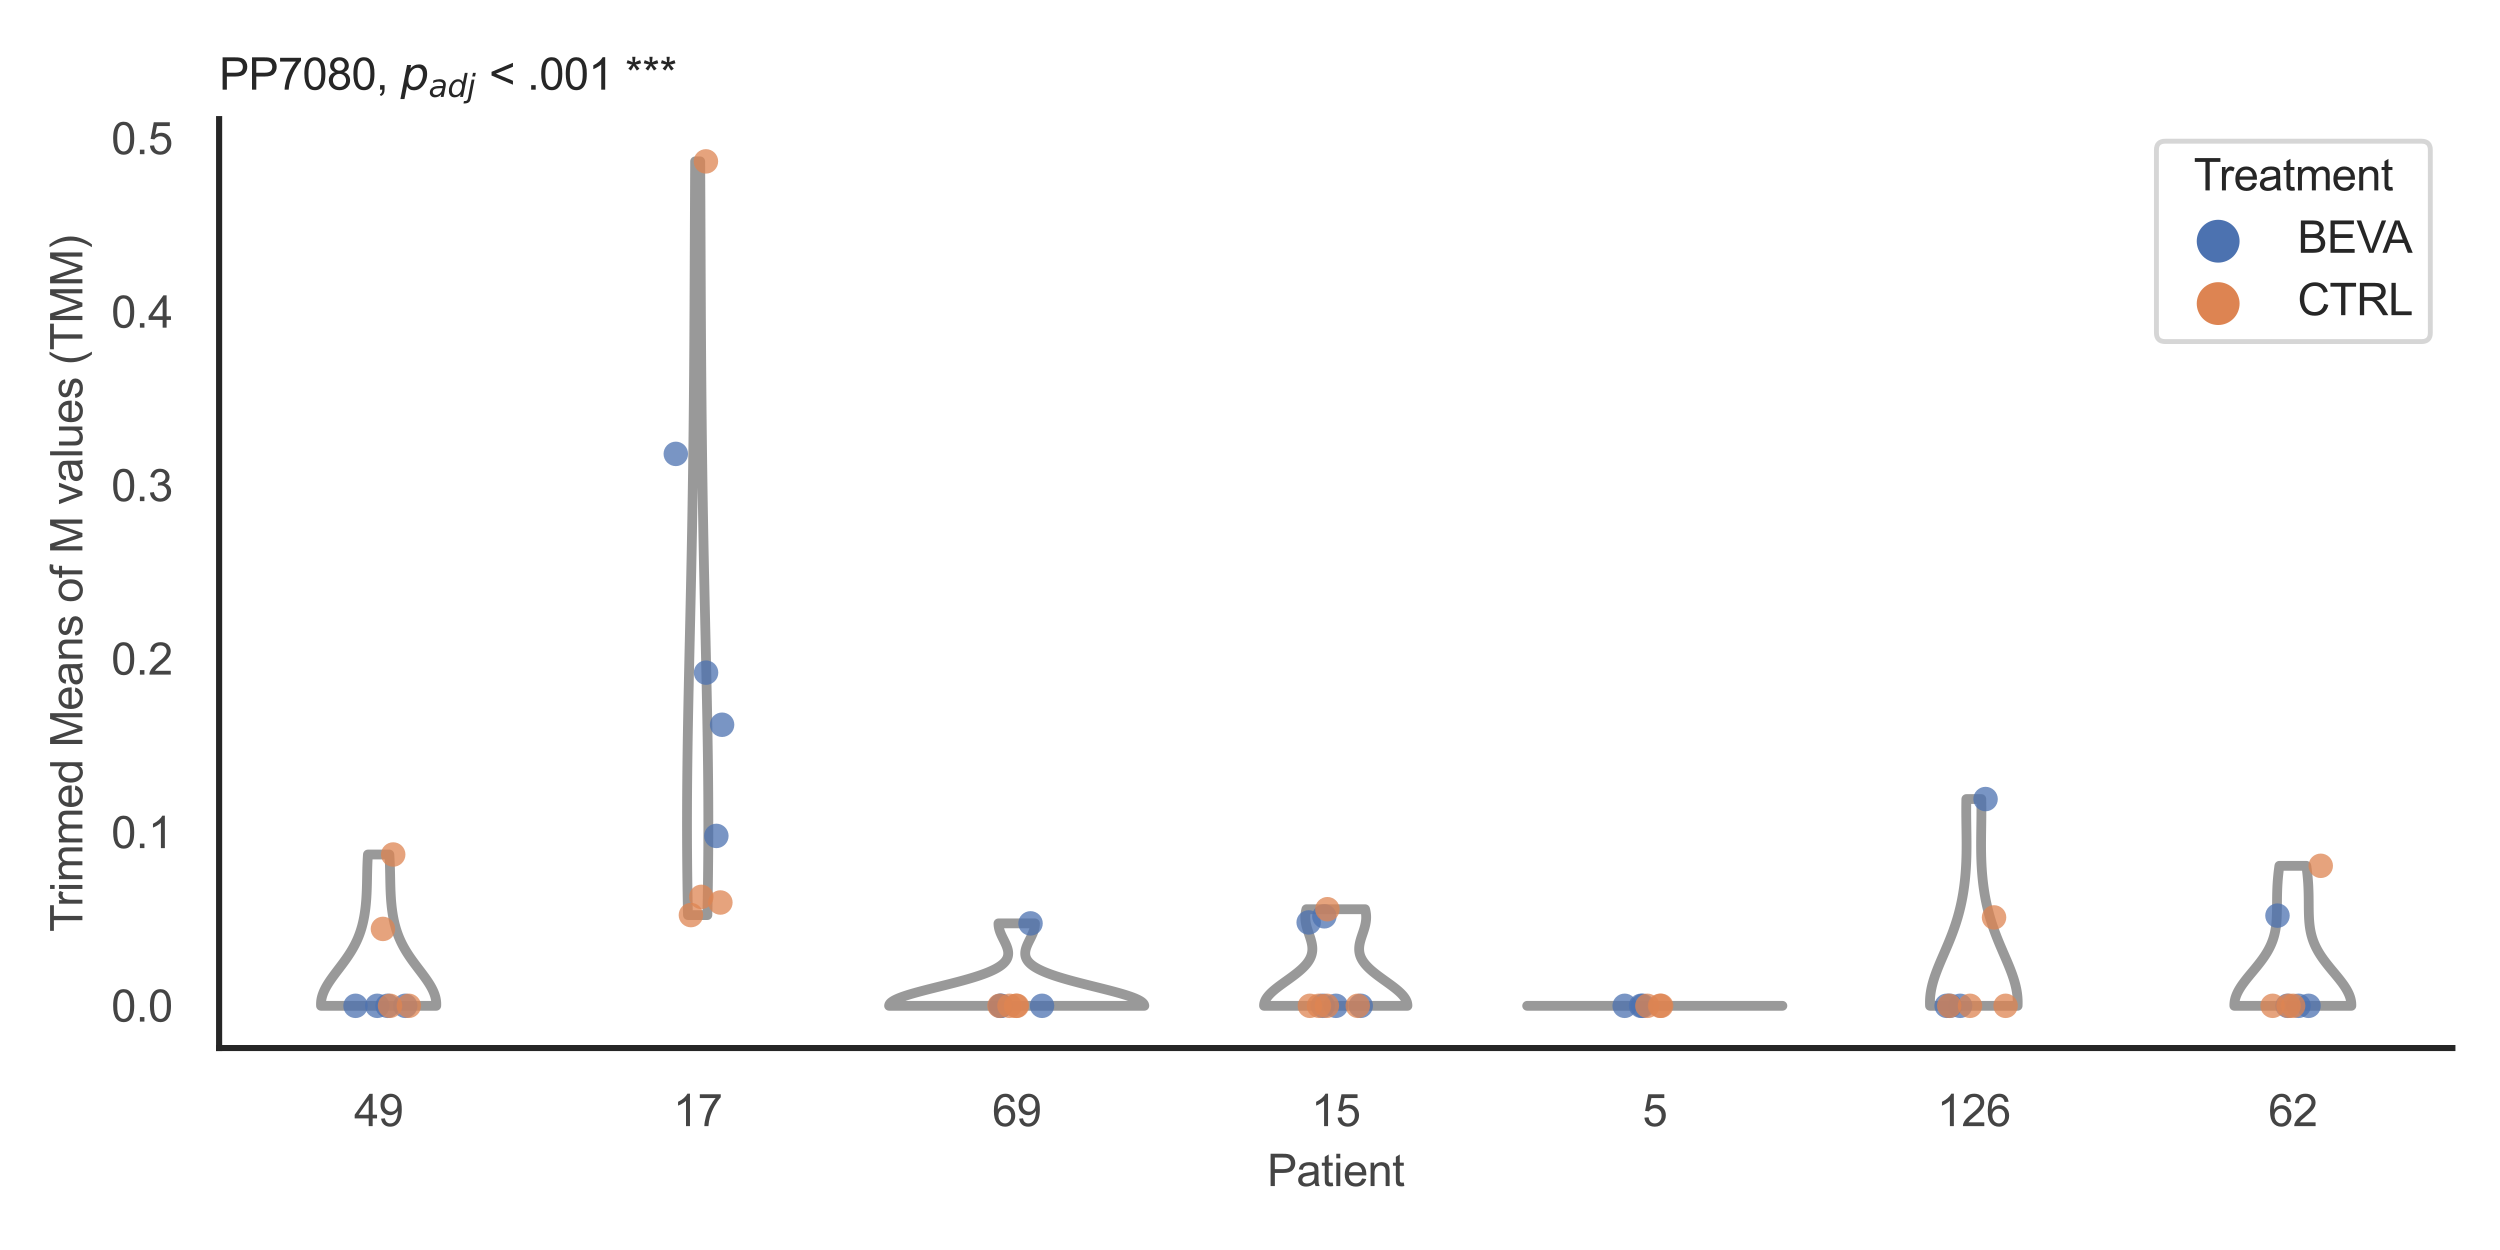 <?xml version="1.0" encoding="utf-8" standalone="no"?>
<!DOCTYPE svg PUBLIC "-//W3C//DTD SVG 1.1//EN"
  "http://www.w3.org/Graphics/SVG/1.1/DTD/svg11.dtd">
<svg xmlns:xlink="http://www.w3.org/1999/xlink" width="510.236pt" height="255.118pt" viewBox="0 0 510.236 255.118" xmlns="http://www.w3.org/2000/svg" version="1.1">
 <defs>
  <style type="text/css">*{stroke-linejoin: round; stroke-linecap: butt}</style>
 </defs>
 <g id="figure_1">
  <g id="patch_1">
   <path d="M 0 255.118 
L 510.236 255.118 
L 510.236 0 
L 0 0 
z
" style="fill: #ffffff"/>
  </g>
  <g id="axes_1">
   <g id="patch_2">
    <path d="M 44.72 213.898 
L 500.516 213.898 
L 500.516 24.32 
L 44.72 24.32 
z
" style="fill: #ffffff"/>
   </g>
   <g id="matplotlib.axis_1">
    <g id="xtick_1">
     <g id="text_1">
      <!-- 49 -->
      <g style="fill: #444444" transform="translate(72.272 229.84)scale(0.09 -0.09)">
       <defs>
        <path id="ArialMT-34" d="M 2069 0 
L 2069 1097 
L 81 1097 
L 81 1613 
L 2172 4581 
L 2631 4581 
L 2631 1613 
L 3250 1613 
L 3250 1097 
L 2631 1097 
L 2631 0 
L 2069 0 
z
M 2069 1613 
L 2069 3678 
L 634 1613 
L 2069 1613 
z
" transform="scale(0.016)"/>
        <path id="ArialMT-39" d="M 350 1059 
L 891 1109 
Q 959 728 1153 556 
Q 1347 384 1650 384 
Q 1909 384 2104 503 
Q 2300 622 2425 820 
Q 2550 1019 2634 1356 
Q 2719 1694 2719 2044 
Q 2719 2081 2716 2156 
Q 2547 1888 2255 1720 
Q 1963 1553 1622 1553 
Q 1053 1553 659 1965 
Q 266 2378 266 3053 
Q 266 3750 677 4175 
Q 1088 4600 1706 4600 
Q 2153 4600 2523 4359 
Q 2894 4119 3086 3673 
Q 3278 3228 3278 2384 
Q 3278 1506 3087 986 
Q 2897 466 2520 194 
Q 2144 -78 1638 -78 
Q 1100 -78 759 220 
Q 419 519 350 1059 
z
M 2653 3081 
Q 2653 3566 2395 3850 
Q 2138 4134 1775 4134 
Q 1400 4134 1122 3828 
Q 844 3522 844 3034 
Q 844 2597 1108 2323 
Q 1372 2050 1759 2050 
Q 2150 2050 2401 2323 
Q 2653 2597 2653 3081 
z
" transform="scale(0.016)"/>
       </defs>
       <use xlink:href="#ArialMT-34"/>
       <use xlink:href="#ArialMT-39" x="55.615"/>
      </g>
     </g>
    </g>
    <g id="xtick_2">
     <g id="text_2">
      <!-- 17 -->
      <g style="fill: #444444" transform="translate(137.386 229.84)scale(0.09 -0.09)">
       <defs>
        <path id="ArialMT-31" d="M 2384 0 
L 1822 0 
L 1822 3584 
Q 1619 3391 1289 3197 
Q 959 3003 697 2906 
L 697 3450 
Q 1169 3672 1522 3987 
Q 1875 4303 2022 4600 
L 2384 4600 
L 2384 0 
z
" transform="scale(0.016)"/>
        <path id="ArialMT-37" d="M 303 3981 
L 303 4522 
L 3269 4522 
L 3269 4084 
Q 2831 3619 2401 2847 
Q 1972 2075 1738 1259 
Q 1569 684 1522 0 
L 944 0 
Q 953 541 1156 1306 
Q 1359 2072 1739 2783 
Q 2119 3494 2547 3981 
L 303 3981 
z
" transform="scale(0.016)"/>
       </defs>
       <use xlink:href="#ArialMT-31"/>
       <use xlink:href="#ArialMT-37" x="55.615"/>
      </g>
     </g>
    </g>
    <g id="xtick_3">
     <g id="text_3">
      <!-- 69 -->
      <g style="fill: #444444" transform="translate(202.5 229.84)scale(0.09 -0.09)">
       <defs>
        <path id="ArialMT-36" d="M 3184 3459 
L 2625 3416 
Q 2550 3747 2413 3897 
Q 2184 4138 1850 4138 
Q 1581 4138 1378 3988 
Q 1113 3794 959 3422 
Q 806 3050 800 2363 
Q 1003 2672 1297 2822 
Q 1591 2972 1913 2972 
Q 2475 2972 2870 2558 
Q 3266 2144 3266 1488 
Q 3266 1056 3080 686 
Q 2894 316 2569 119 
Q 2244 -78 1831 -78 
Q 1128 -78 684 439 
Q 241 956 241 2144 
Q 241 3472 731 4075 
Q 1159 4600 1884 4600 
Q 2425 4600 2770 4297 
Q 3116 3994 3184 3459 
z
M 888 1484 
Q 888 1194 1011 928 
Q 1134 663 1356 523 
Q 1578 384 1822 384 
Q 2178 384 2434 671 
Q 2691 959 2691 1453 
Q 2691 1928 2437 2201 
Q 2184 2475 1800 2475 
Q 1419 2475 1153 2201 
Q 888 1928 888 1484 
z
" transform="scale(0.016)"/>
       </defs>
       <use xlink:href="#ArialMT-36"/>
       <use xlink:href="#ArialMT-39" x="55.615"/>
      </g>
     </g>
    </g>
    <g id="xtick_4">
     <g id="text_4">
      <!-- 15 -->
      <g style="fill: #444444" transform="translate(267.613 229.84)scale(0.09 -0.09)">
       <defs>
        <path id="ArialMT-35" d="M 266 1200 
L 856 1250 
Q 922 819 1161 601 
Q 1400 384 1738 384 
Q 2144 384 2425 690 
Q 2706 997 2706 1503 
Q 2706 1984 2436 2262 
Q 2166 2541 1728 2541 
Q 1456 2541 1237 2417 
Q 1019 2294 894 2097 
L 366 2166 
L 809 4519 
L 3088 4519 
L 3088 3981 
L 1259 3981 
L 1013 2750 
Q 1425 3038 1878 3038 
Q 2478 3038 2890 2622 
Q 3303 2206 3303 1553 
Q 3303 931 2941 478 
Q 2500 -78 1738 -78 
Q 1113 -78 717 272 
Q 322 622 266 1200 
z
" transform="scale(0.016)"/>
       </defs>
       <use xlink:href="#ArialMT-31"/>
       <use xlink:href="#ArialMT-35" x="55.615"/>
      </g>
     </g>
    </g>
    <g id="xtick_5">
     <g id="text_5">
      <!-- 5 -->
      <g style="fill: #444444" transform="translate(335.229 229.84)scale(0.09 -0.09)">
       <use xlink:href="#ArialMT-35"/>
      </g>
     </g>
    </g>
    <g id="xtick_6">
     <g id="text_6">
      <!-- 126 -->
      <g style="fill: #444444" transform="translate(395.338 229.84)scale(0.09 -0.09)">
       <defs>
        <path id="ArialMT-32" d="M 3222 541 
L 3222 0 
L 194 0 
Q 188 203 259 391 
Q 375 700 629 1000 
Q 884 1300 1366 1694 
Q 2113 2306 2375 2664 
Q 2638 3022 2638 3341 
Q 2638 3675 2398 3904 
Q 2159 4134 1775 4134 
Q 1369 4134 1125 3890 
Q 881 3647 878 3216 
L 300 3275 
Q 359 3922 746 4261 
Q 1134 4600 1788 4600 
Q 2447 4600 2831 4234 
Q 3216 3869 3216 3328 
Q 3216 3053 3103 2787 
Q 2991 2522 2730 2228 
Q 2469 1934 1863 1422 
Q 1356 997 1212 845 
Q 1069 694 975 541 
L 3222 541 
z
" transform="scale(0.016)"/>
       </defs>
       <use xlink:href="#ArialMT-31"/>
       <use xlink:href="#ArialMT-32" x="55.615"/>
       <use xlink:href="#ArialMT-36" x="111.23"/>
      </g>
     </g>
    </g>
    <g id="xtick_7">
     <g id="text_7">
      <!-- 62 -->
      <g style="fill: #444444" transform="translate(462.955 229.84)scale(0.09 -0.09)">
       <use xlink:href="#ArialMT-36"/>
       <use xlink:href="#ArialMT-32" x="55.615"/>
      </g>
     </g>
    </g>
    <g id="text_8">
     <!-- Patient -->
     <g style="fill: #444444" transform="translate(258.609 242.071)scale(0.09 -0.09)">
      <defs>
       <path id="ArialMT-50" d="M 494 0 
L 494 4581 
L 2222 4581 
Q 2678 4581 2919 4538 
Q 3256 4481 3484 4323 
Q 3713 4166 3852 3881 
Q 3991 3597 3991 3256 
Q 3991 2672 3619 2267 
Q 3247 1863 2275 1863 
L 1100 1863 
L 1100 0 
L 494 0 
z
M 1100 2403 
L 2284 2403 
Q 2872 2403 3119 2622 
Q 3366 2841 3366 3238 
Q 3366 3525 3220 3729 
Q 3075 3934 2838 4000 
Q 2684 4041 2272 4041 
L 1100 4041 
L 1100 2403 
z
" transform="scale(0.016)"/>
       <path id="ArialMT-61" d="M 2588 409 
Q 2275 144 1986 34 
Q 1697 -75 1366 -75 
Q 819 -75 525 192 
Q 231 459 231 875 
Q 231 1119 342 1320 
Q 453 1522 633 1644 
Q 813 1766 1038 1828 
Q 1203 1872 1538 1913 
Q 2219 1994 2541 2106 
Q 2544 2222 2544 2253 
Q 2544 2597 2384 2738 
Q 2169 2928 1744 2928 
Q 1347 2928 1158 2789 
Q 969 2650 878 2297 
L 328 2372 
Q 403 2725 575 2942 
Q 747 3159 1072 3276 
Q 1397 3394 1825 3394 
Q 2250 3394 2515 3294 
Q 2781 3194 2906 3042 
Q 3031 2891 3081 2659 
Q 3109 2516 3109 2141 
L 3109 1391 
Q 3109 606 3145 398 
Q 3181 191 3288 0 
L 2700 0 
Q 2613 175 2588 409 
z
M 2541 1666 
Q 2234 1541 1622 1453 
Q 1275 1403 1131 1340 
Q 988 1278 909 1158 
Q 831 1038 831 891 
Q 831 666 1001 516 
Q 1172 366 1500 366 
Q 1825 366 2078 508 
Q 2331 650 2450 897 
Q 2541 1088 2541 1459 
L 2541 1666 
z
" transform="scale(0.016)"/>
       <path id="ArialMT-74" d="M 1650 503 
L 1731 6 
Q 1494 -44 1306 -44 
Q 1000 -44 831 53 
Q 663 150 594 308 
Q 525 466 525 972 
L 525 2881 
L 113 2881 
L 113 3319 
L 525 3319 
L 525 4141 
L 1084 4478 
L 1084 3319 
L 1650 3319 
L 1650 2881 
L 1084 2881 
L 1084 941 
Q 1084 700 1114 631 
Q 1144 563 1211 522 
Q 1278 481 1403 481 
Q 1497 481 1650 503 
z
" transform="scale(0.016)"/>
       <path id="ArialMT-69" d="M 425 3934 
L 425 4581 
L 988 4581 
L 988 3934 
L 425 3934 
z
M 425 0 
L 425 3319 
L 988 3319 
L 988 0 
L 425 0 
z
" transform="scale(0.016)"/>
       <path id="ArialMT-65" d="M 2694 1069 
L 3275 997 
Q 3138 488 2766 206 
Q 2394 -75 1816 -75 
Q 1088 -75 661 373 
Q 234 822 234 1631 
Q 234 2469 665 2931 
Q 1097 3394 1784 3394 
Q 2450 3394 2872 2941 
Q 3294 2488 3294 1666 
Q 3294 1616 3291 1516 
L 816 1516 
Q 847 969 1125 678 
Q 1403 388 1819 388 
Q 2128 388 2347 550 
Q 2566 713 2694 1069 
z
M 847 1978 
L 2700 1978 
Q 2663 2397 2488 2606 
Q 2219 2931 1791 2931 
Q 1403 2931 1139 2672 
Q 875 2413 847 1978 
z
" transform="scale(0.016)"/>
       <path id="ArialMT-6e" d="M 422 0 
L 422 3319 
L 928 3319 
L 928 2847 
Q 1294 3394 1984 3394 
Q 2284 3394 2536 3286 
Q 2788 3178 2913 3003 
Q 3038 2828 3088 2588 
Q 3119 2431 3119 2041 
L 3119 0 
L 2556 0 
L 2556 2019 
Q 2556 2363 2490 2533 
Q 2425 2703 2258 2804 
Q 2091 2906 1866 2906 
Q 1506 2906 1245 2678 
Q 984 2450 984 1813 
L 984 0 
L 422 0 
z
" transform="scale(0.016)"/>
      </defs>
      <use xlink:href="#ArialMT-50"/>
      <use xlink:href="#ArialMT-61" x="66.699"/>
      <use xlink:href="#ArialMT-74" x="122.314"/>
      <use xlink:href="#ArialMT-69" x="150.098"/>
      <use xlink:href="#ArialMT-65" x="172.314"/>
      <use xlink:href="#ArialMT-6e" x="227.93"/>
      <use xlink:href="#ArialMT-74" x="283.545"/>
     </g>
    </g>
   </g>
   <g id="matplotlib.axis_2">
    <g id="ytick_1">
     <g id="text_9">
      <!-- 0.0 -->
      <g style="fill: #444444" transform="translate(22.71 208.502)scale(0.09 -0.09)">
       <defs>
        <path id="ArialMT-30" d="M 266 2259 
Q 266 3072 433 3567 
Q 600 4063 929 4331 
Q 1259 4600 1759 4600 
Q 2128 4600 2406 4451 
Q 2684 4303 2865 4023 
Q 3047 3744 3150 3342 
Q 3253 2941 3253 2259 
Q 3253 1453 3087 958 
Q 2922 463 2592 192 
Q 2263 -78 1759 -78 
Q 1097 -78 719 397 
Q 266 969 266 2259 
z
M 844 2259 
Q 844 1131 1108 757 
Q 1372 384 1759 384 
Q 2147 384 2411 759 
Q 2675 1134 2675 2259 
Q 2675 3391 2411 3762 
Q 2147 4134 1753 4134 
Q 1366 4134 1134 3806 
Q 844 3388 844 2259 
z
" transform="scale(0.016)"/>
        <path id="ArialMT-2e" d="M 581 0 
L 581 641 
L 1222 641 
L 1222 0 
L 581 0 
z
" transform="scale(0.016)"/>
       </defs>
       <use xlink:href="#ArialMT-30"/>
       <use xlink:href="#ArialMT-2e" x="55.615"/>
       <use xlink:href="#ArialMT-30" x="83.398"/>
      </g>
     </g>
    </g>
    <g id="ytick_2">
     <g id="text_10">
      <!-- 0.1 -->
      <g style="fill: #444444" transform="translate(22.71 173.095)scale(0.09 -0.09)">
       <use xlink:href="#ArialMT-30"/>
       <use xlink:href="#ArialMT-2e" x="55.615"/>
       <use xlink:href="#ArialMT-31" x="83.398"/>
      </g>
     </g>
    </g>
    <g id="ytick_3">
     <g id="text_11">
      <!-- 0.2 -->
      <g style="fill: #444444" transform="translate(22.71 137.688)scale(0.09 -0.09)">
       <use xlink:href="#ArialMT-30"/>
       <use xlink:href="#ArialMT-2e" x="55.615"/>
       <use xlink:href="#ArialMT-32" x="83.398"/>
      </g>
     </g>
    </g>
    <g id="ytick_4">
     <g id="text_12">
      <!-- 0.3 -->
      <g style="fill: #444444" transform="translate(22.71 102.281)scale(0.09 -0.09)">
       <defs>
        <path id="ArialMT-33" d="M 269 1209 
L 831 1284 
Q 928 806 1161 595 
Q 1394 384 1728 384 
Q 2125 384 2398 659 
Q 2672 934 2672 1341 
Q 2672 1728 2419 1979 
Q 2166 2231 1775 2231 
Q 1616 2231 1378 2169 
L 1441 2663 
Q 1497 2656 1531 2656 
Q 1891 2656 2178 2843 
Q 2466 3031 2466 3422 
Q 2466 3731 2256 3934 
Q 2047 4138 1716 4138 
Q 1388 4138 1169 3931 
Q 950 3725 888 3313 
L 325 3413 
Q 428 3978 793 4289 
Q 1159 4600 1703 4600 
Q 2078 4600 2393 4439 
Q 2709 4278 2876 4000 
Q 3044 3722 3044 3409 
Q 3044 3113 2884 2869 
Q 2725 2625 2413 2481 
Q 2819 2388 3044 2092 
Q 3269 1797 3269 1353 
Q 3269 753 2831 336 
Q 2394 -81 1725 -81 
Q 1122 -81 723 278 
Q 325 638 269 1209 
z
" transform="scale(0.016)"/>
       </defs>
       <use xlink:href="#ArialMT-30"/>
       <use xlink:href="#ArialMT-2e" x="55.615"/>
       <use xlink:href="#ArialMT-33" x="83.398"/>
      </g>
     </g>
    </g>
    <g id="ytick_5">
     <g id="text_13">
      <!-- 0.4 -->
      <g style="fill: #444444" transform="translate(22.71 66.874)scale(0.09 -0.09)">
       <use xlink:href="#ArialMT-30"/>
       <use xlink:href="#ArialMT-2e" x="55.615"/>
       <use xlink:href="#ArialMT-34" x="83.398"/>
      </g>
     </g>
    </g>
    <g id="ytick_6">
     <g id="text_14">
      <!-- 0.5 -->
      <g style="fill: #444444" transform="translate(22.71 31.467)scale(0.09 -0.09)">
       <use xlink:href="#ArialMT-30"/>
       <use xlink:href="#ArialMT-2e" x="55.615"/>
       <use xlink:href="#ArialMT-35" x="83.398"/>
      </g>
     </g>
    </g>
    <g id="text_15">
     <!-- Trimmed Means of M values (TMM) -->
     <g style="fill: #444444" transform="translate(16.816 190.195)rotate(-90)scale(0.09 -0.09)">
      <defs>
       <path id="ArialMT-54" d="M 1659 0 
L 1659 4041 
L 150 4041 
L 150 4581 
L 3781 4581 
L 3781 4041 
L 2266 4041 
L 2266 0 
L 1659 0 
z
" transform="scale(0.016)"/>
       <path id="ArialMT-72" d="M 416 0 
L 416 3319 
L 922 3319 
L 922 2816 
Q 1116 3169 1280 3281 
Q 1444 3394 1641 3394 
Q 1925 3394 2219 3213 
L 2025 2691 
Q 1819 2813 1613 2813 
Q 1428 2813 1281 2702 
Q 1134 2591 1072 2394 
Q 978 2094 978 1738 
L 978 0 
L 416 0 
z
" transform="scale(0.016)"/>
       <path id="ArialMT-6d" d="M 422 0 
L 422 3319 
L 925 3319 
L 925 2853 
Q 1081 3097 1340 3245 
Q 1600 3394 1931 3394 
Q 2300 3394 2536 3241 
Q 2772 3088 2869 2813 
Q 3263 3394 3894 3394 
Q 4388 3394 4653 3120 
Q 4919 2847 4919 2278 
L 4919 0 
L 4359 0 
L 4359 2091 
Q 4359 2428 4304 2576 
Q 4250 2725 4106 2815 
Q 3963 2906 3769 2906 
Q 3419 2906 3187 2673 
Q 2956 2441 2956 1928 
L 2956 0 
L 2394 0 
L 2394 2156 
Q 2394 2531 2256 2718 
Q 2119 2906 1806 2906 
Q 1569 2906 1367 2781 
Q 1166 2656 1075 2415 
Q 984 2175 984 1722 
L 984 0 
L 422 0 
z
" transform="scale(0.016)"/>
       <path id="ArialMT-64" d="M 2575 0 
L 2575 419 
Q 2259 -75 1647 -75 
Q 1250 -75 917 144 
Q 584 363 401 755 
Q 219 1147 219 1656 
Q 219 2153 384 2558 
Q 550 2963 881 3178 
Q 1213 3394 1622 3394 
Q 1922 3394 2156 3267 
Q 2391 3141 2538 2938 
L 2538 4581 
L 3097 4581 
L 3097 0 
L 2575 0 
z
M 797 1656 
Q 797 1019 1065 703 
Q 1334 388 1700 388 
Q 2069 388 2326 689 
Q 2584 991 2584 1609 
Q 2584 2291 2321 2609 
Q 2059 2928 1675 2928 
Q 1300 2928 1048 2622 
Q 797 2316 797 1656 
z
" transform="scale(0.016)"/>
       <path id="ArialMT-20" transform="scale(0.016)"/>
       <path id="ArialMT-4d" d="M 475 0 
L 475 4581 
L 1388 4581 
L 2472 1338 
Q 2622 884 2691 659 
Q 2769 909 2934 1394 
L 4031 4581 
L 4847 4581 
L 4847 0 
L 4263 0 
L 4263 3834 
L 2931 0 
L 2384 0 
L 1059 3900 
L 1059 0 
L 475 0 
z
" transform="scale(0.016)"/>
       <path id="ArialMT-73" d="M 197 991 
L 753 1078 
Q 800 744 1014 566 
Q 1228 388 1613 388 
Q 2000 388 2187 545 
Q 2375 703 2375 916 
Q 2375 1106 2209 1216 
Q 2094 1291 1634 1406 
Q 1016 1563 777 1677 
Q 538 1791 414 1992 
Q 291 2194 291 2438 
Q 291 2659 392 2848 
Q 494 3038 669 3163 
Q 800 3259 1026 3326 
Q 1253 3394 1513 3394 
Q 1903 3394 2198 3281 
Q 2494 3169 2634 2976 
Q 2775 2784 2828 2463 
L 2278 2388 
Q 2241 2644 2061 2787 
Q 1881 2931 1553 2931 
Q 1166 2931 1000 2803 
Q 834 2675 834 2503 
Q 834 2394 903 2306 
Q 972 2216 1119 2156 
Q 1203 2125 1616 2013 
Q 2213 1853 2448 1751 
Q 2684 1650 2818 1456 
Q 2953 1263 2953 975 
Q 2953 694 2789 445 
Q 2625 197 2315 61 
Q 2006 -75 1616 -75 
Q 969 -75 630 194 
Q 291 463 197 991 
z
" transform="scale(0.016)"/>
       <path id="ArialMT-6f" d="M 213 1659 
Q 213 2581 725 3025 
Q 1153 3394 1769 3394 
Q 2453 3394 2887 2945 
Q 3322 2497 3322 1706 
Q 3322 1066 3130 698 
Q 2938 331 2570 128 
Q 2203 -75 1769 -75 
Q 1072 -75 642 372 
Q 213 819 213 1659 
z
M 791 1659 
Q 791 1022 1069 705 
Q 1347 388 1769 388 
Q 2188 388 2466 706 
Q 2744 1025 2744 1678 
Q 2744 2294 2464 2611 
Q 2184 2928 1769 2928 
Q 1347 2928 1069 2612 
Q 791 2297 791 1659 
z
" transform="scale(0.016)"/>
       <path id="ArialMT-66" d="M 556 0 
L 556 2881 
L 59 2881 
L 59 3319 
L 556 3319 
L 556 3672 
Q 556 4006 616 4169 
Q 697 4388 901 4523 
Q 1106 4659 1475 4659 
Q 1713 4659 2000 4603 
L 1916 4113 
Q 1741 4144 1584 4144 
Q 1328 4144 1222 4034 
Q 1116 3925 1116 3625 
L 1116 3319 
L 1763 3319 
L 1763 2881 
L 1116 2881 
L 1116 0 
L 556 0 
z
" transform="scale(0.016)"/>
       <path id="ArialMT-76" d="M 1344 0 
L 81 3319 
L 675 3319 
L 1388 1331 
Q 1503 1009 1600 663 
Q 1675 925 1809 1294 
L 2547 3319 
L 3125 3319 
L 1869 0 
L 1344 0 
z
" transform="scale(0.016)"/>
       <path id="ArialMT-6c" d="M 409 0 
L 409 4581 
L 972 4581 
L 972 0 
L 409 0 
z
" transform="scale(0.016)"/>
       <path id="ArialMT-75" d="M 2597 0 
L 2597 488 
Q 2209 -75 1544 -75 
Q 1250 -75 995 37 
Q 741 150 617 320 
Q 494 491 444 738 
Q 409 903 409 1263 
L 409 3319 
L 972 3319 
L 972 1478 
Q 972 1038 1006 884 
Q 1059 663 1231 536 
Q 1403 409 1656 409 
Q 1909 409 2131 539 
Q 2353 669 2445 892 
Q 2538 1116 2538 1541 
L 2538 3319 
L 3100 3319 
L 3100 0 
L 2597 0 
z
" transform="scale(0.016)"/>
       <path id="ArialMT-28" d="M 1497 -1347 
Q 1031 -759 709 28 
Q 388 816 388 1659 
Q 388 2403 628 3084 
Q 909 3875 1497 4659 
L 1900 4659 
Q 1522 4009 1400 3731 
Q 1209 3300 1100 2831 
Q 966 2247 966 1656 
Q 966 153 1900 -1347 
L 1497 -1347 
z
" transform="scale(0.016)"/>
       <path id="ArialMT-29" d="M 791 -1347 
L 388 -1347 
Q 1322 153 1322 1656 
Q 1322 2244 1188 2822 
Q 1081 3291 891 3722 
Q 769 4003 388 4659 
L 791 4659 
Q 1378 3875 1659 3084 
Q 1900 2403 1900 1659 
Q 1900 816 1576 28 
Q 1253 -759 791 -1347 
z
" transform="scale(0.016)"/>
      </defs>
      <use xlink:href="#ArialMT-54"/>
      <use xlink:href="#ArialMT-72" x="57.334"/>
      <use xlink:href="#ArialMT-69" x="90.635"/>
      <use xlink:href="#ArialMT-6d" x="112.852"/>
      <use xlink:href="#ArialMT-6d" x="196.152"/>
      <use xlink:href="#ArialMT-65" x="279.453"/>
      <use xlink:href="#ArialMT-64" x="335.068"/>
      <use xlink:href="#ArialMT-20" x="390.684"/>
      <use xlink:href="#ArialMT-4d" x="418.467"/>
      <use xlink:href="#ArialMT-65" x="501.768"/>
      <use xlink:href="#ArialMT-61" x="557.383"/>
      <use xlink:href="#ArialMT-6e" x="612.998"/>
      <use xlink:href="#ArialMT-73" x="668.613"/>
      <use xlink:href="#ArialMT-20" x="718.613"/>
      <use xlink:href="#ArialMT-6f" x="746.396"/>
      <use xlink:href="#ArialMT-66" x="802.012"/>
      <use xlink:href="#ArialMT-20" x="829.795"/>
      <use xlink:href="#ArialMT-4d" x="857.578"/>
      <use xlink:href="#ArialMT-20" x="940.879"/>
      <use xlink:href="#ArialMT-76" x="968.662"/>
      <use xlink:href="#ArialMT-61" x="1018.662"/>
      <use xlink:href="#ArialMT-6c" x="1074.277"/>
      <use xlink:href="#ArialMT-75" x="1096.494"/>
      <use xlink:href="#ArialMT-65" x="1152.109"/>
      <use xlink:href="#ArialMT-73" x="1207.725"/>
      <use xlink:href="#ArialMT-20" x="1257.725"/>
      <use xlink:href="#ArialMT-28" x="1285.508"/>
      <use xlink:href="#ArialMT-54" x="1318.809"/>
      <use xlink:href="#ArialMT-4d" x="1379.893"/>
      <use xlink:href="#ArialMT-4d" x="1463.193"/>
      <use xlink:href="#ArialMT-29" x="1546.494"/>
     </g>
    </g>
   </g>
   <g id="PolyCollection_1">
    <defs>
     <path id="m85b17ab03c" d="M 89.033 -49.837 
L 65.52 -49.837 
L 65.51 -50.149 
L 65.518 -50.461 
L 65.543 -50.773 
L 65.587 -51.085 
L 65.647 -51.397 
L 65.724 -51.709 
L 65.818 -52.021 
L 65.927 -52.332 
L 66.051 -52.644 
L 66.189 -52.956 
L 66.34 -53.268 
L 66.504 -53.58 
L 66.68 -53.892 
L 66.866 -54.204 
L 67.062 -54.516 
L 67.266 -54.828 
L 67.479 -55.14 
L 67.697 -55.451 
L 67.922 -55.763 
L 68.15 -56.075 
L 68.383 -56.387 
L 68.618 -56.699 
L 68.854 -57.011 
L 69.091 -57.323 
L 69.328 -57.635 
L 69.564 -57.947 
L 69.799 -58.259 
L 70.03 -58.57 
L 70.259 -58.882 
L 70.483 -59.194 
L 70.704 -59.506 
L 70.919 -59.818 
L 71.129 -60.13 
L 71.333 -60.442 
L 71.531 -60.754 
L 71.723 -61.066 
L 71.908 -61.378 
L 72.086 -61.69 
L 72.258 -62.001 
L 72.423 -62.313 
L 72.58 -62.625 
L 72.731 -62.937 
L 72.875 -63.249 
L 73.012 -63.561 
L 73.142 -63.873 
L 73.266 -64.185 
L 73.383 -64.497 
L 73.494 -64.809 
L 73.599 -65.12 
L 73.698 -65.432 
L 73.791 -65.744 
L 73.879 -66.056 
L 73.962 -66.368 
L 74.039 -66.68 
L 74.112 -66.992 
L 74.181 -67.304 
L 74.245 -67.616 
L 74.304 -67.928 
L 74.36 -68.239 
L 74.412 -68.551 
L 74.46 -68.863 
L 74.505 -69.175 
L 74.546 -69.487 
L 74.585 -69.799 
L 74.62 -70.111 
L 74.653 -70.423 
L 74.683 -70.735 
L 74.71 -71.047 
L 74.735 -71.359 
L 74.758 -71.67 
L 74.779 -71.982 
L 74.797 -72.294 
L 74.814 -72.606 
L 74.829 -72.918 
L 74.843 -73.23 
L 74.855 -73.542 
L 74.865 -73.854 
L 74.875 -74.166 
L 74.884 -74.478 
L 74.892 -74.789 
L 74.899 -75.101 
L 74.905 -75.413 
L 74.912 -75.725 
L 74.918 -76.037 
L 74.924 -76.349 
L 74.93 -76.661 
L 74.936 -76.973 
L 74.943 -77.285 
L 74.951 -77.597 
L 74.959 -77.908 
L 74.969 -78.22 
L 74.979 -78.532 
L 74.991 -78.844 
L 75.003 -79.156 
L 75.018 -79.468 
L 75.034 -79.78 
L 75.051 -80.092 
L 75.07 -80.404 
L 75.091 -80.716 
L 79.462 -80.716 
L 79.462 -80.716 
L 79.483 -80.404 
L 79.503 -80.092 
L 79.52 -79.78 
L 79.536 -79.468 
L 79.55 -79.156 
L 79.563 -78.844 
L 79.575 -78.532 
L 79.585 -78.22 
L 79.594 -77.908 
L 79.603 -77.597 
L 79.61 -77.285 
L 79.617 -76.973 
L 79.624 -76.661 
L 79.63 -76.349 
L 79.636 -76.037 
L 79.642 -75.725 
L 79.648 -75.413 
L 79.655 -75.101 
L 79.662 -74.789 
L 79.67 -74.478 
L 79.679 -74.166 
L 79.688 -73.854 
L 79.699 -73.542 
L 79.711 -73.23 
L 79.725 -72.918 
L 79.74 -72.606 
L 79.756 -72.294 
L 79.775 -71.982 
L 79.796 -71.67 
L 79.818 -71.359 
L 79.843 -71.047 
L 79.871 -70.735 
L 79.901 -70.423 
L 79.933 -70.111 
L 79.969 -69.799 
L 80.007 -69.487 
L 80.049 -69.175 
L 80.094 -68.863 
L 80.142 -68.551 
L 80.194 -68.239 
L 80.25 -67.928 
L 80.309 -67.616 
L 80.373 -67.304 
L 80.441 -66.992 
L 80.514 -66.68 
L 80.592 -66.368 
L 80.675 -66.056 
L 80.763 -65.744 
L 80.856 -65.432 
L 80.955 -65.12 
L 81.06 -64.809 
L 81.171 -64.497 
L 81.288 -64.185 
L 81.412 -63.873 
L 81.542 -63.561 
L 81.679 -63.249 
L 81.823 -62.937 
L 81.974 -62.625 
L 82.131 -62.313 
L 82.296 -62.001 
L 82.467 -61.69 
L 82.646 -61.378 
L 82.831 -61.066 
L 83.023 -60.754 
L 83.221 -60.442 
L 83.425 -60.13 
L 83.635 -59.818 
L 83.85 -59.506 
L 84.07 -59.194 
L 84.295 -58.882 
L 84.523 -58.57 
L 84.755 -58.259 
L 84.989 -57.947 
L 85.225 -57.635 
L 85.462 -57.323 
L 85.7 -57.011 
L 85.936 -56.699 
L 86.171 -56.387 
L 86.403 -56.075 
L 86.632 -55.763 
L 86.856 -55.451 
L 87.075 -55.14 
L 87.287 -54.828 
L 87.492 -54.516 
L 87.688 -54.204 
L 87.874 -53.892 
L 88.049 -53.58 
L 88.213 -53.268 
L 88.365 -52.956 
L 88.503 -52.644 
L 88.627 -52.332 
L 88.736 -52.021 
L 88.83 -51.709 
L 88.907 -51.397 
L 88.967 -51.085 
L 89.01 -50.773 
L 89.036 -50.461 
L 89.044 -50.149 
L 89.033 -49.837 
z
" style="stroke: #999999; stroke-width: 2"/>
    </defs>
    <g clip-path="url(#p7686a89e7e)">
     <use xlink:href="#m85b17ab03c" x="0" y="255.118" style="fill: #ffffff; stroke: #999999; stroke-width: 2"/>
    </g>
   </g>
   <g id="PolyCollection_2">
    <defs>
     <path id="md17ce749e0" d="M 144.374 -68.356 
L 140.408 -68.356 
L 140.377 -69.91 
L 140.349 -71.464 
L 140.323 -73.018 
L 140.3 -74.571 
L 140.28 -76.125 
L 140.262 -77.679 
L 140.247 -79.233 
L 140.235 -80.787 
L 140.225 -82.34 
L 140.219 -83.894 
L 140.215 -85.448 
L 140.213 -87.002 
L 140.215 -88.555 
L 140.219 -90.109 
L 140.225 -91.663 
L 140.234 -93.217 
L 140.246 -94.771 
L 140.26 -96.324 
L 140.276 -97.878 
L 140.294 -99.432 
L 140.314 -100.986 
L 140.336 -102.54 
L 140.359 -104.093 
L 140.385 -105.647 
L 140.411 -107.201 
L 140.44 -108.755 
L 140.469 -110.308 
L 140.5 -111.862 
L 140.531 -113.416 
L 140.564 -114.97 
L 140.597 -116.524 
L 140.631 -118.077 
L 140.665 -119.631 
L 140.7 -121.185 
L 140.734 -122.739 
L 140.77 -124.293 
L 140.805 -125.846 
L 140.84 -127.4 
L 140.875 -128.954 
L 140.909 -130.508 
L 140.944 -132.061 
L 140.978 -133.615 
L 141.012 -135.169 
L 141.045 -136.723 
L 141.077 -138.277 
L 141.109 -139.83 
L 141.14 -141.384 
L 141.171 -142.938 
L 141.201 -144.492 
L 141.23 -146.045 
L 141.258 -147.599 
L 141.286 -149.153 
L 141.312 -150.707 
L 141.338 -152.261 
L 141.363 -153.814 
L 141.387 -155.368 
L 141.41 -156.922 
L 141.432 -158.476 
L 141.454 -160.03 
L 141.475 -161.583 
L 141.494 -163.137 
L 141.513 -164.691 
L 141.531 -166.245 
L 141.549 -167.798 
L 141.565 -169.352 
L 141.581 -170.906 
L 141.596 -172.46 
L 141.611 -174.014 
L 141.624 -175.567 
L 141.637 -177.121 
L 141.65 -178.675 
L 141.661 -180.229 
L 141.672 -181.783 
L 141.683 -183.336 
L 141.693 -184.89 
L 141.703 -186.444 
L 141.712 -187.998 
L 141.72 -189.551 
L 141.729 -191.105 
L 141.737 -192.659 
L 141.744 -194.213 
L 141.752 -195.767 
L 141.759 -197.32 
L 141.766 -198.874 
L 141.773 -200.428 
L 141.779 -201.982 
L 141.786 -203.536 
L 141.793 -205.089 
L 141.799 -206.643 
L 141.806 -208.197 
L 141.813 -209.751 
L 141.82 -211.304 
L 141.827 -212.858 
L 141.834 -214.412 
L 141.841 -215.966 
L 141.849 -217.52 
L 141.856 -219.073 
L 141.865 -220.627 
L 141.873 -222.181 
L 142.908 -222.181 
L 142.908 -222.181 
L 142.917 -220.627 
L 142.925 -219.073 
L 142.933 -217.52 
L 142.94 -215.966 
L 142.948 -214.412 
L 142.955 -212.858 
L 142.962 -211.304 
L 142.969 -209.751 
L 142.975 -208.197 
L 142.982 -206.643 
L 142.989 -205.089 
L 142.995 -203.536 
L 143.002 -201.982 
L 143.008 -200.428 
L 143.015 -198.874 
L 143.022 -197.32 
L 143.029 -195.767 
L 143.037 -194.213 
L 143.045 -192.659 
L 143.052 -191.105 
L 143.061 -189.551 
L 143.069 -187.998 
L 143.079 -186.444 
L 143.088 -184.89 
L 143.098 -183.336 
L 143.109 -181.783 
L 143.12 -180.229 
L 143.132 -178.675 
L 143.144 -177.121 
L 143.157 -175.567 
L 143.171 -174.014 
L 143.185 -172.46 
L 143.2 -170.906 
L 143.216 -169.352 
L 143.232 -167.798 
L 143.25 -166.245 
L 143.268 -164.691 
L 143.287 -163.137 
L 143.307 -161.583 
L 143.327 -160.03 
L 143.349 -158.476 
L 143.371 -156.922 
L 143.394 -155.368 
L 143.418 -153.814 
L 143.443 -152.261 
L 143.469 -150.707 
L 143.496 -149.153 
L 143.523 -147.599 
L 143.551 -146.045 
L 143.58 -144.492 
L 143.61 -142.938 
L 143.641 -141.384 
L 143.672 -139.83 
L 143.704 -138.277 
L 143.737 -136.723 
L 143.77 -135.169 
L 143.803 -133.615 
L 143.837 -132.061 
L 143.872 -130.508 
L 143.907 -128.954 
L 143.941 -127.4 
L 143.977 -125.846 
L 144.012 -124.293 
L 144.047 -122.739 
L 144.082 -121.185 
L 144.116 -119.631 
L 144.151 -118.077 
L 144.184 -116.524 
L 144.218 -114.97 
L 144.25 -113.416 
L 144.282 -111.862 
L 144.312 -110.308 
L 144.342 -108.755 
L 144.37 -107.201 
L 144.397 -105.647 
L 144.422 -104.093 
L 144.446 -102.54 
L 144.468 -100.986 
L 144.488 -99.432 
L 144.506 -97.878 
L 144.522 -96.324 
L 144.535 -94.771 
L 144.547 -93.217 
L 144.556 -91.663 
L 144.562 -90.109 
L 144.566 -88.555 
L 144.568 -87.002 
L 144.567 -85.448 
L 144.563 -83.894 
L 144.556 -82.34 
L 144.546 -80.787 
L 144.534 -79.233 
L 144.519 -77.679 
L 144.501 -76.125 
L 144.481 -74.571 
L 144.458 -73.018 
L 144.432 -71.464 
L 144.404 -69.91 
L 144.374 -68.356 
z
" style="stroke: #999999; stroke-width: 2"/>
    </defs>
    <g clip-path="url(#p7686a89e7e)">
     <use xlink:href="#md17ce749e0" x="0" y="255.118" style="fill: #ffffff; stroke: #999999; stroke-width: 2"/>
    </g>
   </g>
   <g id="PolyCollection_3">
    <defs>
     <path id="m27d72256c1" d="M 233.55 -49.837 
L 181.459 -49.837 
L 181.483 -50.007 
L 181.556 -50.177 
L 181.677 -50.347 
L 181.846 -50.517 
L 182.062 -50.687 
L 182.323 -50.857 
L 182.627 -51.027 
L 182.975 -51.197 
L 183.362 -51.367 
L 183.788 -51.537 
L 184.25 -51.707 
L 184.746 -51.876 
L 185.272 -52.046 
L 185.827 -52.216 
L 186.408 -52.386 
L 187.011 -52.556 
L 187.635 -52.726 
L 188.275 -52.896 
L 188.929 -53.066 
L 189.594 -53.236 
L 190.267 -53.406 
L 190.946 -53.576 
L 191.627 -53.746 
L 192.309 -53.916 
L 192.987 -54.086 
L 193.661 -54.256 
L 194.327 -54.426 
L 194.984 -54.595 
L 195.629 -54.765 
L 196.261 -54.935 
L 196.878 -55.105 
L 197.478 -55.275 
L 198.06 -55.445 
L 198.623 -55.615 
L 199.166 -55.785 
L 199.688 -55.955 
L 200.188 -56.125 
L 200.665 -56.295 
L 201.12 -56.465 
L 201.552 -56.635 
L 201.96 -56.805 
L 202.345 -56.975 
L 202.707 -57.145 
L 203.046 -57.314 
L 203.362 -57.484 
L 203.656 -57.654 
L 203.927 -57.824 
L 204.177 -57.994 
L 204.406 -58.164 
L 204.614 -58.334 
L 204.802 -58.504 
L 204.972 -58.674 
L 205.122 -58.844 
L 205.255 -59.014 
L 205.371 -59.184 
L 205.471 -59.354 
L 205.555 -59.524 
L 205.624 -59.694 
L 205.678 -59.864 
L 205.72 -60.033 
L 205.748 -60.203 
L 205.765 -60.373 
L 205.77 -60.543 
L 205.765 -60.713 
L 205.75 -60.883 
L 205.726 -61.053 
L 205.693 -61.223 
L 205.652 -61.393 
L 205.604 -61.563 
L 205.55 -61.733 
L 205.49 -61.903 
L 205.424 -62.073 
L 205.354 -62.243 
L 205.28 -62.413 
L 205.203 -62.583 
L 205.123 -62.752 
L 205.041 -62.922 
L 204.957 -63.092 
L 204.872 -63.262 
L 204.788 -63.432 
L 204.703 -63.602 
L 204.619 -63.772 
L 204.537 -63.942 
L 204.456 -64.112 
L 204.378 -64.282 
L 204.304 -64.452 
L 204.232 -64.622 
L 204.164 -64.792 
L 204.101 -64.962 
L 204.043 -65.132 
L 203.989 -65.302 
L 203.941 -65.471 
L 203.899 -65.641 
L 203.863 -65.811 
L 203.834 -65.981 
L 203.81 -66.151 
L 203.794 -66.321 
L 203.784 -66.491 
L 203.781 -66.661 
L 211.228 -66.661 
L 211.228 -66.661 
L 211.225 -66.491 
L 211.215 -66.321 
L 211.198 -66.151 
L 211.175 -65.981 
L 211.145 -65.811 
L 211.109 -65.641 
L 211.067 -65.471 
L 211.019 -65.302 
L 210.966 -65.132 
L 210.908 -64.962 
L 210.844 -64.792 
L 210.777 -64.622 
L 210.705 -64.452 
L 210.63 -64.282 
L 210.552 -64.112 
L 210.472 -63.942 
L 210.39 -63.772 
L 210.306 -63.602 
L 210.221 -63.432 
L 210.136 -63.262 
L 210.052 -63.092 
L 209.968 -62.922 
L 209.886 -62.752 
L 209.806 -62.583 
L 209.729 -62.413 
L 209.655 -62.243 
L 209.584 -62.073 
L 209.519 -61.903 
L 209.459 -61.733 
L 209.404 -61.563 
L 209.357 -61.393 
L 209.316 -61.223 
L 209.283 -61.053 
L 209.259 -60.883 
L 209.244 -60.713 
L 209.238 -60.543 
L 209.244 -60.373 
L 209.26 -60.203 
L 209.289 -60.033 
L 209.33 -59.864 
L 209.385 -59.694 
L 209.454 -59.524 
L 209.538 -59.354 
L 209.637 -59.184 
L 209.753 -59.014 
L 209.886 -58.844 
L 210.037 -58.674 
L 210.206 -58.504 
L 210.395 -58.334 
L 210.603 -58.164 
L 210.832 -57.994 
L 211.082 -57.824 
L 211.353 -57.654 
L 211.647 -57.484 
L 211.963 -57.314 
L 212.302 -57.145 
L 212.663 -56.975 
L 213.049 -56.805 
L 213.457 -56.635 
L 213.889 -56.465 
L 214.344 -56.295 
L 214.821 -56.125 
L 215.321 -55.955 
L 215.843 -55.785 
L 216.386 -55.615 
L 216.949 -55.445 
L 217.531 -55.275 
L 218.131 -55.105 
L 218.748 -54.935 
L 219.38 -54.765 
L 220.025 -54.595 
L 220.682 -54.426 
L 221.348 -54.256 
L 222.022 -54.086 
L 222.7 -53.916 
L 223.381 -53.746 
L 224.063 -53.576 
L 224.741 -53.406 
L 225.415 -53.236 
L 226.08 -53.066 
L 226.734 -52.896 
L 227.374 -52.726 
L 227.997 -52.556 
L 228.601 -52.386 
L 229.181 -52.216 
L 229.736 -52.046 
L 230.263 -51.876 
L 230.759 -51.707 
L 231.221 -51.537 
L 231.647 -51.367 
L 232.034 -51.197 
L 232.381 -51.027 
L 232.686 -50.857 
L 232.947 -50.687 
L 233.162 -50.517 
L 233.331 -50.347 
L 233.453 -50.177 
L 233.526 -50.007 
L 233.55 -49.837 
z
" style="stroke: #999999; stroke-width: 2"/>
    </defs>
    <g clip-path="url(#p7686a89e7e)">
     <use xlink:href="#m27d72256c1" x="0" y="255.118" style="fill: #ffffff; stroke: #999999; stroke-width: 2"/>
    </g>
   </g>
   <g id="PolyCollection_4">
    <defs>
     <path id="m0ad4e3c4a9" d="M 287.249 -49.837 
L 257.987 -49.837 
L 257.992 -50.036 
L 258.015 -50.235 
L 258.056 -50.435 
L 258.115 -50.634 
L 258.19 -50.833 
L 258.283 -51.032 
L 258.392 -51.231 
L 258.518 -51.43 
L 258.658 -51.629 
L 258.814 -51.829 
L 258.984 -52.028 
L 259.168 -52.227 
L 259.364 -52.426 
L 259.572 -52.625 
L 259.791 -52.824 
L 260.021 -53.023 
L 260.259 -53.223 
L 260.506 -53.422 
L 260.761 -53.621 
L 261.021 -53.82 
L 261.288 -54.019 
L 261.558 -54.218 
L 261.832 -54.417 
L 262.108 -54.617 
L 262.386 -54.816 
L 262.665 -55.015 
L 262.942 -55.214 
L 263.218 -55.413 
L 263.492 -55.612 
L 263.763 -55.811 
L 264.03 -56.011 
L 264.291 -56.21 
L 264.547 -56.409 
L 264.797 -56.608 
L 265.04 -56.807 
L 265.275 -57.006 
L 265.501 -57.205 
L 265.719 -57.404 
L 265.927 -57.604 
L 266.126 -57.803 
L 266.315 -58.002 
L 266.493 -58.201 
L 266.66 -58.4 
L 266.816 -58.599 
L 266.961 -58.798 
L 267.095 -58.998 
L 267.217 -59.197 
L 267.329 -59.396 
L 267.428 -59.595 
L 267.517 -59.794 
L 267.594 -59.993 
L 267.661 -60.192 
L 267.716 -60.392 
L 267.761 -60.591 
L 267.796 -60.79 
L 267.822 -60.989 
L 267.837 -61.188 
L 267.844 -61.387 
L 267.842 -61.586 
L 267.831 -61.786 
L 267.813 -61.985 
L 267.788 -62.184 
L 267.756 -62.383 
L 267.718 -62.582 
L 267.674 -62.781 
L 267.625 -62.98 
L 267.572 -63.18 
L 267.515 -63.379 
L 267.455 -63.578 
L 267.392 -63.777 
L 267.327 -63.976 
L 267.261 -64.175 
L 267.193 -64.374 
L 267.126 -64.574 
L 267.058 -64.773 
L 266.992 -64.972 
L 266.927 -65.171 
L 266.864 -65.37 
L 266.803 -65.569 
L 266.745 -65.768 
L 266.69 -65.967 
L 266.639 -66.167 
L 266.592 -66.366 
L 266.55 -66.565 
L 266.513 -66.764 
L 266.481 -66.963 
L 266.454 -67.162 
L 266.434 -67.361 
L 266.419 -67.561 
L 266.41 -67.76 
L 266.408 -67.959 
L 266.413 -68.158 
L 266.424 -68.357 
L 266.441 -68.556 
L 266.466 -68.755 
L 266.497 -68.955 
L 266.534 -69.154 
L 266.579 -69.353 
L 266.629 -69.552 
L 278.607 -69.552 
L 278.607 -69.552 
L 278.658 -69.353 
L 278.702 -69.154 
L 278.74 -68.955 
L 278.771 -68.755 
L 278.795 -68.556 
L 278.813 -68.357 
L 278.824 -68.158 
L 278.828 -67.959 
L 278.826 -67.76 
L 278.817 -67.561 
L 278.803 -67.361 
L 278.782 -67.162 
L 278.755 -66.963 
L 278.723 -66.764 
L 278.686 -66.565 
L 278.644 -66.366 
L 278.597 -66.167 
L 278.546 -65.967 
L 278.492 -65.768 
L 278.434 -65.569 
L 278.373 -65.37 
L 278.309 -65.171 
L 278.244 -64.972 
L 278.178 -64.773 
L 278.11 -64.574 
L 278.043 -64.374 
L 277.975 -64.175 
L 277.909 -63.976 
L 277.844 -63.777 
L 277.781 -63.578 
L 277.721 -63.379 
L 277.664 -63.18 
L 277.611 -62.98 
L 277.562 -62.781 
L 277.518 -62.582 
L 277.48 -62.383 
L 277.448 -62.184 
L 277.423 -61.985 
L 277.405 -61.786 
L 277.395 -61.586 
L 277.393 -61.387 
L 277.399 -61.188 
L 277.415 -60.989 
L 277.44 -60.79 
L 277.475 -60.591 
L 277.52 -60.392 
L 277.576 -60.192 
L 277.642 -59.993 
L 277.719 -59.794 
L 277.808 -59.595 
L 277.908 -59.396 
L 278.019 -59.197 
L 278.141 -58.998 
L 278.275 -58.798 
L 278.42 -58.599 
L 278.576 -58.4 
L 278.744 -58.201 
L 278.922 -58.002 
L 279.11 -57.803 
L 279.309 -57.604 
L 279.517 -57.404 
L 279.735 -57.205 
L 279.962 -57.006 
L 280.196 -56.807 
L 280.439 -56.608 
L 280.689 -56.409 
L 280.945 -56.21 
L 281.207 -56.011 
L 281.473 -55.811 
L 281.744 -55.612 
L 282.018 -55.413 
L 282.294 -55.214 
L 282.572 -55.015 
L 282.85 -54.816 
L 283.128 -54.617 
L 283.404 -54.417 
L 283.678 -54.218 
L 283.949 -54.019 
L 284.215 -53.82 
L 284.476 -53.621 
L 284.73 -53.422 
L 284.977 -53.223 
L 285.216 -53.023 
L 285.445 -52.824 
L 285.664 -52.625 
L 285.872 -52.426 
L 286.069 -52.227 
L 286.252 -52.028 
L 286.422 -51.829 
L 286.578 -51.629 
L 286.719 -51.43 
L 286.844 -51.231 
L 286.953 -51.032 
L 287.046 -50.833 
L 287.122 -50.634 
L 287.18 -50.435 
L 287.221 -50.235 
L 287.244 -50.036 
L 287.249 -49.837 
z
" style="stroke: #999999; stroke-width: 2"/>
    </defs>
    <g clip-path="url(#p7686a89e7e)">
     <use xlink:href="#m0ad4e3c4a9" x="0" y="255.118" style="fill: #ffffff; stroke: #999999; stroke-width: 2"/>
    </g>
   </g>
   <g id="PolyCollection_5">
    <defs>
     <path id="mcbd15d5c3d" d="M 411.784 -49.837 
L 393.907 -49.837 
L 393.892 -50.263 
L 393.891 -50.69 
L 393.904 -51.116 
L 393.931 -51.542 
L 393.971 -51.968 
L 394.024 -52.395 
L 394.091 -52.821 
L 394.169 -53.247 
L 394.26 -53.673 
L 394.361 -54.1 
L 394.473 -54.526 
L 394.595 -54.952 
L 394.727 -55.378 
L 394.867 -55.805 
L 395.015 -56.231 
L 395.17 -56.657 
L 395.331 -57.083 
L 395.497 -57.509 
L 395.669 -57.936 
L 395.844 -58.362 
L 396.023 -58.788 
L 396.204 -59.214 
L 396.387 -59.641 
L 396.571 -60.067 
L 396.756 -60.493 
L 396.94 -60.919 
L 397.124 -61.346 
L 397.306 -61.772 
L 397.486 -62.198 
L 397.664 -62.624 
L 397.84 -63.051 
L 398.012 -63.477 
L 398.181 -63.903 
L 398.346 -64.329 
L 398.507 -64.755 
L 398.664 -65.182 
L 398.816 -65.608 
L 398.964 -66.034 
L 399.107 -66.46 
L 399.245 -66.887 
L 399.378 -67.313 
L 399.507 -67.739 
L 399.63 -68.165 
L 399.749 -68.592 
L 399.862 -69.018 
L 399.971 -69.444 
L 400.075 -69.87 
L 400.174 -70.297 
L 400.268 -70.723 
L 400.358 -71.149 
L 400.443 -71.575 
L 400.524 -72.002 
L 400.6 -72.428 
L 400.672 -72.854 
L 400.74 -73.28 
L 400.803 -73.706 
L 400.863 -74.133 
L 400.919 -74.559 
L 400.971 -74.985 
L 401.019 -75.411 
L 401.063 -75.838 
L 401.104 -76.264 
L 401.142 -76.69 
L 401.176 -77.116 
L 401.207 -77.543 
L 401.234 -77.969 
L 401.259 -78.395 
L 401.28 -78.821 
L 401.299 -79.248 
L 401.315 -79.674 
L 401.329 -80.1 
L 401.34 -80.526 
L 401.349 -80.952 
L 401.355 -81.379 
L 401.36 -81.805 
L 401.362 -82.231 
L 401.363 -82.657 
L 401.363 -83.084 
L 401.361 -83.51 
L 401.358 -83.936 
L 401.354 -84.362 
L 401.349 -84.789 
L 401.344 -85.215 
L 401.338 -85.641 
L 401.332 -86.067 
L 401.326 -86.494 
L 401.32 -86.92 
L 401.314 -87.346 
L 401.309 -87.772 
L 401.305 -88.199 
L 401.301 -88.625 
L 401.299 -89.051 
L 401.297 -89.477 
L 401.297 -89.903 
L 401.299 -90.33 
L 401.301 -90.756 
L 401.306 -91.182 
L 401.312 -91.608 
L 401.32 -92.035 
L 404.372 -92.035 
L 404.372 -92.035 
L 404.379 -91.608 
L 404.386 -91.182 
L 404.39 -90.756 
L 404.393 -90.33 
L 404.394 -89.903 
L 404.394 -89.477 
L 404.392 -89.051 
L 404.39 -88.625 
L 404.386 -88.199 
L 404.382 -87.772 
L 404.377 -87.346 
L 404.371 -86.92 
L 404.365 -86.494 
L 404.359 -86.067 
L 404.353 -85.641 
L 404.347 -85.215 
L 404.342 -84.789 
L 404.337 -84.362 
L 404.333 -83.936 
L 404.33 -83.51 
L 404.328 -83.084 
L 404.328 -82.657 
L 404.329 -82.231 
L 404.332 -81.805 
L 404.336 -81.379 
L 404.343 -80.952 
L 404.351 -80.526 
L 404.362 -80.1 
L 404.376 -79.674 
L 404.392 -79.248 
L 404.411 -78.821 
L 404.432 -78.395 
L 404.457 -77.969 
L 404.485 -77.543 
L 404.515 -77.116 
L 404.549 -76.69 
L 404.587 -76.264 
L 404.628 -75.838 
L 404.672 -75.411 
L 404.72 -74.985 
L 404.772 -74.559 
L 404.828 -74.133 
L 404.888 -73.706 
L 404.951 -73.28 
L 405.019 -72.854 
L 405.091 -72.428 
L 405.168 -72.002 
L 405.248 -71.575 
L 405.333 -71.149 
L 405.423 -70.723 
L 405.517 -70.297 
L 405.617 -69.87 
L 405.72 -69.444 
L 405.829 -69.018 
L 405.943 -68.592 
L 406.061 -68.165 
L 406.185 -67.739 
L 406.313 -67.313 
L 406.446 -66.887 
L 406.584 -66.46 
L 406.727 -66.034 
L 406.875 -65.608 
L 407.027 -65.182 
L 407.184 -64.755 
L 407.345 -64.329 
L 407.51 -63.903 
L 407.679 -63.477 
L 407.851 -63.051 
L 408.027 -62.624 
L 408.205 -62.198 
L 408.385 -61.772 
L 408.568 -61.346 
L 408.751 -60.919 
L 408.935 -60.493 
L 409.12 -60.067 
L 409.304 -59.641 
L 409.487 -59.214 
L 409.668 -58.788 
L 409.847 -58.362 
L 410.022 -57.936 
L 410.194 -57.509 
L 410.36 -57.083 
L 410.522 -56.657 
L 410.676 -56.231 
L 410.824 -55.805 
L 410.964 -55.378 
L 411.096 -54.952 
L 411.218 -54.526 
L 411.33 -54.1 
L 411.432 -53.673 
L 411.522 -53.247 
L 411.601 -52.821 
L 411.667 -52.395 
L 411.72 -51.968 
L 411.76 -51.542 
L 411.787 -51.116 
L 411.8 -50.69 
L 411.799 -50.263 
L 411.784 -49.837 
z
" style="stroke: #999999; stroke-width: 2"/>
    </defs>
    <g clip-path="url(#p7686a89e7e)">
     <use xlink:href="#mcbd15d5c3d" x="0" y="255.118" style="fill: #ffffff; stroke: #999999; stroke-width: 2"/>
    </g>
   </g>
   <g id="PolyCollection_6">
    <defs>
     <path id="m8cd8a4ad73" d="M 479.896 -49.837 
L 456.022 -49.837 
L 456.022 -50.126 
L 456.039 -50.414 
L 456.073 -50.703 
L 456.124 -50.992 
L 456.192 -51.28 
L 456.275 -51.569 
L 456.374 -51.858 
L 456.488 -52.146 
L 456.616 -52.435 
L 456.759 -52.724 
L 456.914 -53.012 
L 457.081 -53.301 
L 457.259 -53.589 
L 457.448 -53.878 
L 457.647 -54.167 
L 457.854 -54.455 
L 458.069 -54.744 
L 458.29 -55.033 
L 458.517 -55.321 
L 458.748 -55.61 
L 458.984 -55.899 
L 459.221 -56.187 
L 459.461 -56.476 
L 459.701 -56.764 
L 459.941 -57.053 
L 460.18 -57.342 
L 460.418 -57.63 
L 460.652 -57.919 
L 460.883 -58.208 
L 461.11 -58.496 
L 461.332 -58.785 
L 461.549 -59.074 
L 461.76 -59.362 
L 461.964 -59.651 
L 462.162 -59.939 
L 462.352 -60.228 
L 462.534 -60.517 
L 462.709 -60.805 
L 462.876 -61.094 
L 463.034 -61.383 
L 463.185 -61.671 
L 463.327 -61.96 
L 463.46 -62.249 
L 463.585 -62.537 
L 463.702 -62.826 
L 463.811 -63.114 
L 463.912 -63.403 
L 464.005 -63.692 
L 464.091 -63.98 
L 464.169 -64.269 
L 464.241 -64.558 
L 464.305 -64.846 
L 464.364 -65.135 
L 464.416 -65.424 
L 464.463 -65.712 
L 464.504 -66.001 
L 464.54 -66.289 
L 464.572 -66.578 
L 464.6 -66.867 
L 464.623 -67.155 
L 464.643 -67.444 
L 464.66 -67.733 
L 464.674 -68.021 
L 464.685 -68.31 
L 464.694 -68.599 
L 464.702 -68.887 
L 464.708 -69.176 
L 464.712 -69.465 
L 464.716 -69.753 
L 464.718 -70.042 
L 464.72 -70.33 
L 464.722 -70.619 
L 464.724 -70.908 
L 464.727 -71.196 
L 464.729 -71.485 
L 464.732 -71.774 
L 464.736 -72.062 
L 464.741 -72.351 
L 464.746 -72.64 
L 464.753 -72.928 
L 464.762 -73.217 
L 464.771 -73.505 
L 464.782 -73.794 
L 464.795 -74.083 
L 464.809 -74.371 
L 464.826 -74.66 
L 464.844 -74.949 
L 464.863 -75.237 
L 464.885 -75.526 
L 464.909 -75.815 
L 464.935 -76.103 
L 464.962 -76.392 
L 464.992 -76.68 
L 465.023 -76.969 
L 465.057 -77.258 
L 465.093 -77.546 
L 465.13 -77.835 
L 465.169 -78.124 
L 465.211 -78.412 
L 470.708 -78.412 
L 470.708 -78.412 
L 470.749 -78.124 
L 470.789 -77.835 
L 470.826 -77.546 
L 470.862 -77.258 
L 470.895 -76.969 
L 470.927 -76.68 
L 470.957 -76.392 
L 470.984 -76.103 
L 471.01 -75.815 
L 471.033 -75.526 
L 471.055 -75.237 
L 471.075 -74.949 
L 471.093 -74.66 
L 471.109 -74.371 
L 471.124 -74.083 
L 471.136 -73.794 
L 471.147 -73.505 
L 471.157 -73.217 
L 471.165 -72.928 
L 471.172 -72.64 
L 471.178 -72.351 
L 471.183 -72.062 
L 471.187 -71.774 
L 471.19 -71.485 
L 471.192 -71.196 
L 471.194 -70.908 
L 471.196 -70.619 
L 471.198 -70.33 
L 471.2 -70.042 
L 471.203 -69.753 
L 471.207 -69.465 
L 471.211 -69.176 
L 471.217 -68.887 
L 471.224 -68.599 
L 471.233 -68.31 
L 471.245 -68.021 
L 471.259 -67.733 
L 471.276 -67.444 
L 471.296 -67.155 
L 471.319 -66.867 
L 471.347 -66.578 
L 471.378 -66.289 
L 471.415 -66.001 
L 471.456 -65.712 
L 471.503 -65.424 
L 471.555 -65.135 
L 471.613 -64.846 
L 471.678 -64.558 
L 471.749 -64.269 
L 471.828 -63.98 
L 471.914 -63.692 
L 472.007 -63.403 
L 472.108 -63.114 
L 472.217 -62.826 
L 472.333 -62.537 
L 472.459 -62.249 
L 472.592 -61.96 
L 472.734 -61.671 
L 472.884 -61.383 
L 473.043 -61.094 
L 473.209 -60.805 
L 473.384 -60.517 
L 473.567 -60.228 
L 473.757 -59.939 
L 473.955 -59.651 
L 474.159 -59.362 
L 474.37 -59.074 
L 474.586 -58.785 
L 474.809 -58.496 
L 475.036 -58.208 
L 475.267 -57.919 
L 475.501 -57.63 
L 475.738 -57.342 
L 475.977 -57.053 
L 476.218 -56.764 
L 476.458 -56.476 
L 476.697 -56.187 
L 476.935 -55.899 
L 477.17 -55.61 
L 477.402 -55.321 
L 477.629 -55.033 
L 477.85 -54.744 
L 478.065 -54.455 
L 478.272 -54.167 
L 478.47 -53.878 
L 478.659 -53.589 
L 478.838 -53.301 
L 479.005 -53.012 
L 479.16 -52.724 
L 479.302 -52.435 
L 479.431 -52.146 
L 479.545 -51.858 
L 479.644 -51.569 
L 479.727 -51.28 
L 479.794 -50.992 
L 479.845 -50.703 
L 479.879 -50.414 
L 479.897 -50.126 
L 479.896 -49.837 
z
" style="stroke: #999999; stroke-width: 2"/>
    </defs>
    <g clip-path="url(#p7686a89e7e)">
     <use xlink:href="#m8cd8a4ad73" x="0" y="255.118" style="fill: #ffffff; stroke: #999999; stroke-width: 2"/>
    </g>
   </g>
   <g id="PathCollection_1"/>
   <g id="PathCollection_2"/>
   <g id="line2d_1">
    <path d="M 311.686 205.281 
L 363.777 205.281 
" clip-path="url(#p7686a89e7e)" style="fill: none; stroke: #999999; stroke-width: 2; stroke-linecap: round"/>
   </g>
   <g id="patch_3">
    <path d="M 44.72 213.898 
L 44.72 24.32 
" style="fill: none; stroke: #262626; stroke-width: 1.25; stroke-linejoin: miter; stroke-linecap: square"/>
   </g>
   <g id="patch_4">
    <path d="M 44.72 213.898 
L 500.516 213.898 
" style="fill: none; stroke: #262626; stroke-width: 1.25; stroke-linejoin: miter; stroke-linecap: square"/>
   </g>
   <g id="PathCollection_3">
    <defs>
     <path id="C0_0_0b41fd8ebe" d="M 0 2.5 
C 0.663 2.5 1.299 2.237 1.768 1.768 
C 2.237 1.299 2.5 0.663 2.5 -0 
C 2.5 -0.663 2.237 -1.299 1.768 -1.768 
C 1.299 -2.237 0.663 -2.5 0 -2.5 
C -0.663 -2.5 -1.299 -2.237 -1.768 -1.768 
C -2.237 -1.299 -2.5 -0.663 -2.5 0 
C -2.5 0.663 -2.237 1.299 -1.768 1.768 
C -1.299 2.237 -0.663 2.5 0 2.5 
z
"/>
    </defs>
    <g clip-path="url(#p7686a89e7e)">
     <use xlink:href="#C0_0_0b41fd8ebe" x="72.564" y="205.281" style="fill: #4c72b0; fill-opacity: 0.75"/>
    </g>
    <g clip-path="url(#p7686a89e7e)">
     <use xlink:href="#C0_0_0b41fd8ebe" x="82.703" y="205.281" style="fill: #4c72b0; fill-opacity: 0.75"/>
    </g>
    <g clip-path="url(#p7686a89e7e)">
     <use xlink:href="#C0_0_0b41fd8ebe" x="76.995" y="205.281" style="fill: #4c72b0; fill-opacity: 0.75"/>
    </g>
    <g clip-path="url(#p7686a89e7e)">
     <use xlink:href="#C0_0_0b41fd8ebe" x="79.091" y="205.281" style="fill: #4c72b0; fill-opacity: 0.75"/>
    </g>
    <g clip-path="url(#p7686a89e7e)">
     <use xlink:href="#C0_0_0b41fd8ebe" x="79.605" y="205.281" style="fill: #dd8452; fill-opacity: 0.75"/>
    </g>
    <g clip-path="url(#p7686a89e7e)">
     <use xlink:href="#C0_0_0b41fd8ebe" x="83.445" y="205.281" style="fill: #dd8452; fill-opacity: 0.75"/>
    </g>
    <g clip-path="url(#p7686a89e7e)">
     <use xlink:href="#C0_0_0b41fd8ebe" x="78.155" y="189.585" style="fill: #dd8452; fill-opacity: 0.75"/>
    </g>
    <g clip-path="url(#p7686a89e7e)">
     <use xlink:href="#C0_0_0b41fd8ebe" x="80.249" y="174.402" style="fill: #dd8452; fill-opacity: 0.75"/>
    </g>
   </g>
   <g id="PathCollection_4">
    <defs>
     <path id="C1_0_b643a984a9" d="M 0 2.5 
C 0.663 2.5 1.299 2.237 1.768 1.768 
C 2.237 1.299 2.5 0.663 2.5 -0 
C 2.5 -0.663 2.237 -1.299 1.768 -1.768 
C 1.299 -2.237 0.663 -2.5 0 -2.5 
C -0.663 -2.5 -1.299 -2.237 -1.768 -1.768 
C -2.237 -1.299 -2.5 -0.663 -2.5 0 
C -2.5 0.663 -2.237 1.299 -1.768 1.768 
C -1.299 2.237 -0.663 2.5 0 2.5 
z
"/>
    </defs>
    <g clip-path="url(#p7686a89e7e)">
     <use xlink:href="#C1_0_b643a984a9" x="144.103" y="137.281" style="fill: #4c72b0; fill-opacity: 0.75"/>
    </g>
    <g clip-path="url(#p7686a89e7e)">
     <use xlink:href="#C1_0_b643a984a9" x="137.928" y="92.635" style="fill: #4c72b0; fill-opacity: 0.75"/>
    </g>
    <g clip-path="url(#p7686a89e7e)">
     <use xlink:href="#C1_0_b643a984a9" x="147.373" y="147.916" style="fill: #4c72b0; fill-opacity: 0.75"/>
    </g>
    <g clip-path="url(#p7686a89e7e)">
     <use xlink:href="#C1_0_b643a984a9" x="146.202" y="170.605" style="fill: #4c72b0; fill-opacity: 0.75"/>
    </g>
    <g clip-path="url(#p7686a89e7e)">
     <use xlink:href="#C1_0_b643a984a9" x="143.127" y="183.045" style="fill: #dd8452; fill-opacity: 0.75"/>
    </g>
    <g clip-path="url(#p7686a89e7e)">
     <use xlink:href="#C1_0_b643a984a9" x="144.072" y="32.937" style="fill: #dd8452; fill-opacity: 0.75"/>
    </g>
    <g clip-path="url(#p7686a89e7e)">
     <use xlink:href="#C1_0_b643a984a9" x="141.01" y="186.762" style="fill: #dd8452; fill-opacity: 0.75"/>
    </g>
    <g clip-path="url(#p7686a89e7e)">
     <use xlink:href="#C1_0_b643a984a9" x="147.025" y="184.196" style="fill: #dd8452; fill-opacity: 0.75"/>
    </g>
   </g>
   <g id="PathCollection_5">
    <defs>
     <path id="C2_0_d4fa02cf4a" d="M 0 2.5 
C 0.663 2.5 1.299 2.237 1.768 1.768 
C 2.237 1.299 2.5 0.663 2.5 -0 
C 2.5 -0.663 2.237 -1.299 1.768 -1.768 
C 1.299 -2.237 0.663 -2.5 0 -2.5 
C -0.663 -2.5 -1.299 -2.237 -1.768 -1.768 
C -2.237 -1.299 -2.5 -0.663 -2.5 0 
C -2.5 0.663 -2.237 1.299 -1.768 1.768 
C -1.299 2.237 -0.663 2.5 0 2.5 
z
"/>
    </defs>
    <g clip-path="url(#p7686a89e7e)">
     <use xlink:href="#C2_0_d4fa02cf4a" x="204.142" y="205.281" style="fill: #4c72b0; fill-opacity: 0.75"/>
    </g>
    <g clip-path="url(#p7686a89e7e)">
     <use xlink:href="#C2_0_d4fa02cf4a" x="204.295" y="205.281" style="fill: #4c72b0; fill-opacity: 0.75"/>
    </g>
    <g clip-path="url(#p7686a89e7e)">
     <use xlink:href="#C2_0_d4fa02cf4a" x="212.674" y="205.281" style="fill: #4c72b0; fill-opacity: 0.75"/>
    </g>
    <g clip-path="url(#p7686a89e7e)">
     <use xlink:href="#C2_0_d4fa02cf4a" x="210.324" y="188.457" style="fill: #4c72b0; fill-opacity: 0.75"/>
    </g>
    <g clip-path="url(#p7686a89e7e)">
     <use xlink:href="#C2_0_d4fa02cf4a" x="206.035" y="205.281" style="fill: #dd8452; fill-opacity: 0.75"/>
    </g>
    <g clip-path="url(#p7686a89e7e)">
     <use xlink:href="#C2_0_d4fa02cf4a" x="207.366" y="205.281" style="fill: #dd8452; fill-opacity: 0.75"/>
    </g>
    <g clip-path="url(#p7686a89e7e)">
     <use xlink:href="#C2_0_d4fa02cf4a" x="204.002" y="205.281" style="fill: #dd8452; fill-opacity: 0.75"/>
    </g>
    <g clip-path="url(#p7686a89e7e)">
     <use xlink:href="#C2_0_d4fa02cf4a" x="207.538" y="205.281" style="fill: #dd8452; fill-opacity: 0.75"/>
    </g>
   </g>
   <g id="PathCollection_6">
    <defs>
     <path id="C3_0_26700848f2" d="M 0 2.5 
C 0.663 2.5 1.299 2.237 1.768 1.768 
C 2.237 1.299 2.5 0.663 2.5 -0 
C 2.5 -0.663 2.237 -1.299 1.768 -1.768 
C 1.299 -2.237 0.663 -2.5 0 -2.5 
C -0.663 -2.5 -1.299 -2.237 -1.768 -1.768 
C -2.237 -1.299 -2.5 -0.663 -2.5 0 
C -2.5 0.663 -2.237 1.299 -1.768 1.768 
C -1.299 2.237 -0.663 2.5 0 2.5 
z
"/>
    </defs>
    <g clip-path="url(#p7686a89e7e)">
     <use xlink:href="#C3_0_26700848f2" x="277.722" y="205.281" style="fill: #4c72b0; fill-opacity: 0.75"/>
    </g>
    <g clip-path="url(#p7686a89e7e)">
     <use xlink:href="#C3_0_26700848f2" x="269.969" y="205.281" style="fill: #4c72b0; fill-opacity: 0.75"/>
    </g>
    <g clip-path="url(#p7686a89e7e)">
     <use xlink:href="#C3_0_26700848f2" x="267.093" y="188.263" style="fill: #4c72b0; fill-opacity: 0.75"/>
    </g>
    <g clip-path="url(#p7686a89e7e)">
     <use xlink:href="#C3_0_26700848f2" x="272.646" y="205.281" style="fill: #4c72b0; fill-opacity: 0.75"/>
    </g>
    <g clip-path="url(#p7686a89e7e)">
     <use xlink:href="#C3_0_26700848f2" x="270.292" y="187.013" style="fill: #4c72b0; fill-opacity: 0.75"/>
    </g>
    <g clip-path="url(#p7686a89e7e)">
     <use xlink:href="#C3_0_26700848f2" x="269.188" y="205.281" style="fill: #dd8452; fill-opacity: 0.75"/>
    </g>
    <g clip-path="url(#p7686a89e7e)">
     <use xlink:href="#C3_0_26700848f2" x="270.808" y="205.281" style="fill: #dd8452; fill-opacity: 0.75"/>
    </g>
    <g clip-path="url(#p7686a89e7e)">
     <use xlink:href="#C3_0_26700848f2" x="270.912" y="185.566" style="fill: #dd8452; fill-opacity: 0.75"/>
    </g>
    <g clip-path="url(#p7686a89e7e)">
     <use xlink:href="#C3_0_26700848f2" x="267.34" y="205.281" style="fill: #dd8452; fill-opacity: 0.75"/>
    </g>
    <g clip-path="url(#p7686a89e7e)">
     <use xlink:href="#C3_0_26700848f2" x="277.11" y="205.281" style="fill: #dd8452; fill-opacity: 0.75"/>
    </g>
   </g>
   <g id="PathCollection_7">
    <defs>
     <path id="C4_0_e882e3788f" d="M 0 2.5 
C 0.663 2.5 1.299 2.237 1.768 1.768 
C 2.237 1.299 2.5 0.663 2.5 -0 
C 2.5 -0.663 2.237 -1.299 1.768 -1.768 
C 1.299 -2.237 0.663 -2.5 0 -2.5 
C -0.663 -2.5 -1.299 -2.237 -1.768 -1.768 
C -2.237 -1.299 -2.5 -0.663 -2.5 0 
C -2.5 0.663 -2.237 1.299 -1.768 1.768 
C -1.299 2.237 -0.663 2.5 0 2.5 
z
"/>
    </defs>
    <g clip-path="url(#p7686a89e7e)">
     <use xlink:href="#C4_0_e882e3788f" x="334.925" y="205.281" style="fill: #4c72b0; fill-opacity: 0.75"/>
    </g>
    <g clip-path="url(#p7686a89e7e)">
     <use xlink:href="#C4_0_e882e3788f" x="331.586" y="205.281" style="fill: #4c72b0; fill-opacity: 0.75"/>
    </g>
    <g clip-path="url(#p7686a89e7e)">
     <use xlink:href="#C4_0_e882e3788f" x="335.278" y="205.281" style="fill: #4c72b0; fill-opacity: 0.75"/>
    </g>
    <g clip-path="url(#p7686a89e7e)">
     <use xlink:href="#C4_0_e882e3788f" x="336.218" y="205.281" style="fill: #dd8452; fill-opacity: 0.75"/>
    </g>
    <g clip-path="url(#p7686a89e7e)">
     <use xlink:href="#C4_0_e882e3788f" x="339.031" y="205.281" style="fill: #dd8452; fill-opacity: 0.75"/>
    </g>
    <g clip-path="url(#p7686a89e7e)">
     <use xlink:href="#C4_0_e882e3788f" x="338.809" y="205.281" style="fill: #dd8452; fill-opacity: 0.75"/>
    </g>
   </g>
   <g id="PathCollection_8">
    <defs>
     <path id="C5_0_3237606d32" d="M 0 2.5 
C 0.663 2.5 1.299 2.237 1.768 1.768 
C 2.237 1.299 2.5 0.663 2.5 -0 
C 2.5 -0.663 2.237 -1.299 1.768 -1.768 
C 1.299 -2.237 0.663 -2.5 0 -2.5 
C -0.663 -2.5 -1.299 -2.237 -1.768 -1.768 
C -2.237 -1.299 -2.5 -0.663 -2.5 0 
C -2.5 0.663 -2.237 1.299 -1.768 1.768 
C -1.299 2.237 -0.663 2.5 0 2.5 
z
"/>
    </defs>
    <g clip-path="url(#p7686a89e7e)">
     <use xlink:href="#C5_0_3237606d32" x="397.974" y="205.281" style="fill: #4c72b0; fill-opacity: 0.75"/>
    </g>
    <g clip-path="url(#p7686a89e7e)">
     <use xlink:href="#C5_0_3237606d32" x="400.055" y="205.281" style="fill: #4c72b0; fill-opacity: 0.75"/>
    </g>
    <g clip-path="url(#p7686a89e7e)">
     <use xlink:href="#C5_0_3237606d32" x="405.24" y="163.083" style="fill: #4c72b0; fill-opacity: 0.75"/>
    </g>
    <g clip-path="url(#p7686a89e7e)">
     <use xlink:href="#C5_0_3237606d32" x="397.298" y="205.281" style="fill: #4c72b0; fill-opacity: 0.75"/>
    </g>
    <g clip-path="url(#p7686a89e7e)">
     <use xlink:href="#C5_0_3237606d32" x="402.07" y="205.281" style="fill: #dd8452; fill-opacity: 0.75"/>
    </g>
    <g clip-path="url(#p7686a89e7e)">
     <use xlink:href="#C5_0_3237606d32" x="409.331" y="205.281" style="fill: #dd8452; fill-opacity: 0.75"/>
    </g>
    <g clip-path="url(#p7686a89e7e)">
     <use xlink:href="#C5_0_3237606d32" x="406.974" y="187.241" style="fill: #dd8452; fill-opacity: 0.75"/>
    </g>
    <g clip-path="url(#p7686a89e7e)">
     <use xlink:href="#C5_0_3237606d32" x="397.841" y="205.281" style="fill: #dd8452; fill-opacity: 0.75"/>
    </g>
   </g>
   <g id="PathCollection_9">
    <defs>
     <path id="C6_0_515b13901b" d="M 0 2.5 
C 0.663 2.5 1.299 2.237 1.768 1.768 
C 2.237 1.299 2.5 0.663 2.5 -0 
C 2.5 -0.663 2.237 -1.299 1.768 -1.768 
C 1.299 -2.237 0.663 -2.5 0 -2.5 
C -0.663 -2.5 -1.299 -2.237 -1.768 -1.768 
C -2.237 -1.299 -2.5 -0.663 -2.5 0 
C -2.5 0.663 -2.237 1.299 -1.768 1.768 
C -1.299 2.237 -0.663 2.5 0 2.5 
z
"/>
    </defs>
    <g clip-path="url(#p7686a89e7e)">
     <use xlink:href="#C6_0_515b13901b" x="469.132" y="205.281" style="fill: #4c72b0; fill-opacity: 0.75"/>
    </g>
    <g clip-path="url(#p7686a89e7e)">
     <use xlink:href="#C6_0_515b13901b" x="466.862" y="205.281" style="fill: #4c72b0; fill-opacity: 0.75"/>
    </g>
    <g clip-path="url(#p7686a89e7e)">
     <use xlink:href="#C6_0_515b13901b" x="471.163" y="205.281" style="fill: #4c72b0; fill-opacity: 0.75"/>
    </g>
    <g clip-path="url(#p7686a89e7e)">
     <use xlink:href="#C6_0_515b13901b" x="464.82" y="186.873" style="fill: #4c72b0; fill-opacity: 0.75"/>
    </g>
    <g clip-path="url(#p7686a89e7e)">
     <use xlink:href="#C6_0_515b13901b" x="463.83" y="205.281" style="fill: #dd8452; fill-opacity: 0.75"/>
    </g>
    <g clip-path="url(#p7686a89e7e)">
     <use xlink:href="#C6_0_515b13901b" x="473.648" y="176.706" style="fill: #dd8452; fill-opacity: 0.75"/>
    </g>
    <g clip-path="url(#p7686a89e7e)">
     <use xlink:href="#C6_0_515b13901b" x="467.086" y="205.281" style="fill: #dd8452; fill-opacity: 0.75"/>
    </g>
    <g clip-path="url(#p7686a89e7e)">
     <use xlink:href="#C6_0_515b13901b" x="468.013" y="205.281" style="fill: #dd8452; fill-opacity: 0.75"/>
    </g>
   </g>
   <g id="text_16">
    <!-- PP7080, $p_{adj}$ &lt; .001 *** -->
    <g style="fill: #262626" transform="translate(44.72 18.32)scale(0.09 -0.09)">
     <defs>
      <path id="ArialMT-38" d="M 1131 2484 
Q 781 2613 612 2850 
Q 444 3088 444 3419 
Q 444 3919 803 4259 
Q 1163 4600 1759 4600 
Q 2359 4600 2725 4251 
Q 3091 3903 3091 3403 
Q 3091 3084 2923 2848 
Q 2756 2613 2416 2484 
Q 2838 2347 3058 2040 
Q 3278 1734 3278 1309 
Q 3278 722 2862 322 
Q 2447 -78 1769 -78 
Q 1091 -78 675 323 
Q 259 725 259 1325 
Q 259 1772 486 2073 
Q 713 2375 1131 2484 
z
M 1019 3438 
Q 1019 3113 1228 2906 
Q 1438 2700 1772 2700 
Q 2097 2700 2305 2904 
Q 2513 3109 2513 3406 
Q 2513 3716 2298 3927 
Q 2084 4138 1766 4138 
Q 1444 4138 1231 3931 
Q 1019 3725 1019 3438 
z
M 838 1322 
Q 838 1081 952 856 
Q 1066 631 1291 507 
Q 1516 384 1775 384 
Q 2178 384 2440 643 
Q 2703 903 2703 1303 
Q 2703 1709 2433 1975 
Q 2163 2241 1756 2241 
Q 1359 2241 1098 1978 
Q 838 1716 838 1322 
z
" transform="scale(0.016)"/>
      <path id="ArialMT-2c" d="M 569 0 
L 569 641 
L 1209 641 
L 1209 0 
Q 1209 -353 1084 -570 
Q 959 -788 688 -906 
L 531 -666 
Q 709 -588 793 -436 
Q 878 -284 888 0 
L 569 0 
z
" transform="scale(0.016)"/>
      <path id="DejaVuSans-Oblique-70" d="M 3175 2156 
Q 3175 2616 2975 2859 
Q 2775 3103 2400 3103 
Q 2144 3103 1911 2972 
Q 1678 2841 1497 2591 
Q 1319 2344 1212 1994 
Q 1106 1644 1106 1300 
Q 1106 863 1306 627 
Q 1506 391 1875 391 
Q 2147 391 2380 519 
Q 2613 647 2778 891 
Q 2956 1147 3065 1494 
Q 3175 1841 3175 2156 
z
M 1394 2969 
Q 1625 3272 1939 3428 
Q 2253 3584 2638 3584 
Q 3175 3584 3472 3232 
Q 3769 2881 3769 2247 
Q 3769 1728 3584 1258 
Q 3400 788 3053 416 
Q 2822 169 2531 39 
Q 2241 -91 1919 -91 
Q 1547 -91 1294 64 
Q 1041 219 916 525 
L 556 -1331 
L -19 -1331 
L 922 3500 
L 1497 3500 
L 1394 2969 
z
" transform="scale(0.016)"/>
      <path id="DejaVuSans-Oblique-61" d="M 3438 1997 
L 3047 0 
L 2472 0 
L 2578 531 
Q 2325 219 2001 64 
Q 1678 -91 1281 -91 
Q 834 -91 548 182 
Q 263 456 263 884 
Q 263 1497 752 1853 
Q 1241 2209 2100 2209 
L 2900 2209 
L 2931 2363 
Q 2938 2388 2941 2417 
Q 2944 2447 2944 2509 
Q 2944 2788 2717 2942 
Q 2491 3097 2081 3097 
Q 1800 3097 1504 3025 
Q 1209 2953 897 2809 
L 997 3341 
Q 1322 3463 1633 3523 
Q 1944 3584 2234 3584 
Q 2853 3584 3176 3315 
Q 3500 3047 3500 2534 
Q 3500 2431 3484 2292 
Q 3469 2153 3438 1997 
z
M 2816 1759 
L 2241 1759 
Q 1534 1759 1195 1570 
Q 856 1381 856 984 
Q 856 709 1029 553 
Q 1203 397 1509 397 
Q 1978 397 2328 733 
Q 2678 1069 2791 1631 
L 2816 1759 
z
" transform="scale(0.016)"/>
      <path id="DejaVuSans-Oblique-64" d="M 2675 525 
Q 2444 222 2128 65 
Q 1813 -91 1428 -91 
Q 903 -91 598 267 
Q 294 625 294 1247 
Q 294 1766 478 2236 
Q 663 2706 1013 3078 
Q 1244 3325 1534 3454 
Q 1825 3584 2144 3584 
Q 2481 3584 2739 3421 
Q 2997 3259 3138 2956 
L 3513 4863 
L 4091 4863 
L 3144 0 
L 2566 0 
L 2675 525 
z
M 891 1350 
Q 891 897 1095 644 
Q 1300 391 1663 391 
Q 1931 391 2161 520 
Q 2391 650 2566 903 
Q 2750 1166 2856 1509 
Q 2963 1853 2963 2188 
Q 2963 2622 2758 2865 
Q 2553 3109 2194 3109 
Q 1922 3109 1687 2981 
Q 1453 2853 1288 2613 
Q 1106 2353 998 2009 
Q 891 1666 891 1350 
z
" transform="scale(0.016)"/>
      <path id="DejaVuSans-Oblique-6a" d="M 928 3500 
L 1503 3500 
L 813 -63 
L 809 -78 
Q 694 -675 544 -897 
Q 403 -1106 132 -1218 
Q -138 -1331 -506 -1331 
L -722 -1331 
L -628 -844 
L -481 -844 
Q -144 -844 -1 -703 
Q 141 -563 238 -63 
L 928 3500 
z
M 1197 4863 
L 1772 4863 
L 1631 4134 
L 1056 4134 
L 1197 4863 
z
" transform="scale(0.016)"/>
      <path id="ArialMT-3c" d="M 350 2003 
L 350 2528 
L 3384 3809 
L 3384 3250 
L 978 2263 
L 3384 1266 
L 3384 706 
L 350 2003 
z
" transform="scale(0.016)"/>
      <path id="ArialMT-2a" d="M 200 3741 
L 344 4184 
Q 841 4009 1066 3881 
Q 1006 4447 1003 4659 
L 1456 4659 
Q 1447 4350 1384 3884 
Q 1706 4047 2122 4184 
L 2266 3741 
Q 1869 3609 1488 3566 
Q 1678 3400 2025 2975 
L 1650 2709 
Q 1469 2956 1222 3381 
Q 991 2941 816 2709 
L 447 2975 
Q 809 3422 966 3566 
Q 563 3644 200 3741 
z
" transform="scale(0.016)"/>
     </defs>
     <use xlink:href="#ArialMT-50" transform="translate(0 0.203)"/>
     <use xlink:href="#ArialMT-50" transform="translate(66.699 0.203)"/>
     <use xlink:href="#ArialMT-37" transform="translate(133.398 0.203)"/>
     <use xlink:href="#ArialMT-30" transform="translate(189.014 0.203)"/>
     <use xlink:href="#ArialMT-38" transform="translate(244.629 0.203)"/>
     <use xlink:href="#ArialMT-30" transform="translate(300.244 0.203)"/>
     <use xlink:href="#ArialMT-2c" transform="translate(355.859 0.203)"/>
     <use xlink:href="#ArialMT-20" transform="translate(383.643 0.203)"/>
     <use xlink:href="#DejaVuSans-Oblique-70" transform="translate(411.426 0.203)"/>
     <use xlink:href="#DejaVuSans-Oblique-61" transform="translate(474.902 -16.203)scale(0.7)"/>
     <use xlink:href="#DejaVuSans-Oblique-64" transform="translate(517.798 -16.203)scale(0.7)"/>
     <use xlink:href="#DejaVuSans-Oblique-6a" transform="translate(562.231 -16.203)scale(0.7)"/>
     <use xlink:href="#ArialMT-20" transform="translate(584.414 0.203)"/>
     <use xlink:href="#ArialMT-3c" transform="translate(612.197 0.203)"/>
     <use xlink:href="#ArialMT-20" transform="translate(670.596 0.203)"/>
     <use xlink:href="#ArialMT-2e" transform="translate(698.379 0.203)"/>
     <use xlink:href="#ArialMT-30" transform="translate(726.162 0.203)"/>
     <use xlink:href="#ArialMT-30" transform="translate(781.777 0.203)"/>
     <use xlink:href="#ArialMT-31" transform="translate(837.393 0.203)"/>
     <use xlink:href="#ArialMT-20" transform="translate(893.008 0.203)"/>
     <use xlink:href="#ArialMT-2a" transform="translate(920.791 0.203)"/>
     <use xlink:href="#ArialMT-2a" transform="translate(959.707 0.203)"/>
     <use xlink:href="#ArialMT-2a" transform="translate(998.623 0.203)"/>
    </g>
   </g>
   <g id="legend_1">
    <g id="patch_5">
     <path d="M 441.915 69.712 
L 494.216 69.712 
Q 496.016 69.712 496.016 67.912 
L 496.016 30.62 
Q 496.016 28.82 494.216 28.82 
L 441.915 28.82 
Q 440.115 28.82 440.115 30.62 
L 440.115 67.912 
Q 440.115 69.712 441.915 69.712 
z
" style="fill: #ffffff; opacity: 0.8; stroke: #cccccc; stroke-linejoin: miter"/>
    </g>
    <g id="text_17">
     <!-- Treatment -->
     <g style="fill: #262626" transform="translate(447.729 38.862)scale(0.09 -0.09)">
      <use xlink:href="#ArialMT-54"/>
      <use xlink:href="#ArialMT-72" x="57.334"/>
      <use xlink:href="#ArialMT-65" x="90.635"/>
      <use xlink:href="#ArialMT-61" x="146.25"/>
      <use xlink:href="#ArialMT-74" x="201.865"/>
      <use xlink:href="#ArialMT-6d" x="229.648"/>
      <use xlink:href="#ArialMT-65" x="312.949"/>
      <use xlink:href="#ArialMT-6e" x="368.564"/>
      <use xlink:href="#ArialMT-74" x="424.18"/>
     </g>
    </g>
    <g id="PathCollection_10">
     <defs>
      <path id="mb66adbbb5f" d="M 0 3.873 
C 1.027 3.873 2.012 3.465 2.739 2.739 
C 3.465 2.012 3.873 1.027 3.873 0 
C 3.873 -1.027 3.465 -2.012 2.739 -2.739 
C 2.012 -3.465 1.027 -3.873 0 -3.873 
C -1.027 -3.873 -2.012 -3.465 -2.739 -2.739 
C -3.465 -2.012 -3.873 -1.027 -3.873 0 
C -3.873 1.027 -3.465 2.012 -2.739 2.739 
C -2.012 3.465 -1.027 3.873 0 3.873 
z
" style="stroke: #4c72b0"/>
     </defs>
     <g>
      <use xlink:href="#mb66adbbb5f" x="452.715" y="49.23" style="fill: #4c72b0; stroke: #4c72b0"/>
     </g>
    </g>
    <g id="text_18">
     <!-- BEVA -->
     <g style="fill: #262626" transform="translate(468.915 51.593)scale(0.09 -0.09)">
      <defs>
       <path id="ArialMT-42" d="M 469 0 
L 469 4581 
L 2188 4581 
Q 2713 4581 3030 4442 
Q 3347 4303 3526 4014 
Q 3706 3725 3706 3409 
Q 3706 3116 3547 2856 
Q 3388 2597 3066 2438 
Q 3481 2316 3704 2022 
Q 3928 1728 3928 1328 
Q 3928 1006 3792 729 
Q 3656 453 3456 303 
Q 3256 153 2954 76 
Q 2653 0 2216 0 
L 469 0 
z
M 1075 2656 
L 2066 2656 
Q 2469 2656 2644 2709 
Q 2875 2778 2992 2937 
Q 3109 3097 3109 3338 
Q 3109 3566 3000 3739 
Q 2891 3913 2687 3977 
Q 2484 4041 1991 4041 
L 1075 4041 
L 1075 2656 
z
M 1075 541 
L 2216 541 
Q 2509 541 2628 563 
Q 2838 600 2978 687 
Q 3119 775 3209 942 
Q 3300 1109 3300 1328 
Q 3300 1584 3169 1773 
Q 3038 1963 2805 2039 
Q 2572 2116 2134 2116 
L 1075 2116 
L 1075 541 
z
" transform="scale(0.016)"/>
       <path id="ArialMT-45" d="M 506 0 
L 506 4581 
L 3819 4581 
L 3819 4041 
L 1113 4041 
L 1113 2638 
L 3647 2638 
L 3647 2100 
L 1113 2100 
L 1113 541 
L 3925 541 
L 3925 0 
L 506 0 
z
" transform="scale(0.016)"/>
       <path id="ArialMT-56" d="M 1803 0 
L 28 4581 
L 684 4581 
L 1875 1253 
Q 2019 853 2116 503 
Q 2222 878 2363 1253 
L 3600 4581 
L 4219 4581 
L 2425 0 
L 1803 0 
z
" transform="scale(0.016)"/>
       <path id="ArialMT-41" d="M -9 0 
L 1750 4581 
L 2403 4581 
L 4278 0 
L 3588 0 
L 3053 1388 
L 1138 1388 
L 634 0 
L -9 0 
z
M 1313 1881 
L 2866 1881 
L 2388 3150 
Q 2169 3728 2063 4100 
Q 1975 3659 1816 3225 
L 1313 1881 
z
" transform="scale(0.016)"/>
      </defs>
      <use xlink:href="#ArialMT-42"/>
      <use xlink:href="#ArialMT-45" x="66.699"/>
      <use xlink:href="#ArialMT-56" x="133.398"/>
      <use xlink:href="#ArialMT-41" x="192.723"/>
     </g>
    </g>
    <g id="PathCollection_11">
     <defs>
      <path id="mb06d91b454" d="M 0 3.873 
C 1.027 3.873 2.012 3.465 2.739 2.739 
C 3.465 2.012 3.873 1.027 3.873 0 
C 3.873 -1.027 3.465 -2.012 2.739 -2.739 
C 2.012 -3.465 1.027 -3.873 0 -3.873 
C -1.027 -3.873 -2.012 -3.465 -2.739 -2.739 
C -3.465 -2.012 -3.873 -1.027 -3.873 0 
C -3.873 1.027 -3.465 2.012 -2.739 2.739 
C -2.012 3.465 -1.027 3.873 0 3.873 
z
" style="stroke: #dd8452"/>
     </defs>
     <g>
      <use xlink:href="#mb06d91b454" x="452.715" y="61.961" style="fill: #dd8452; stroke: #dd8452"/>
     </g>
    </g>
    <g id="text_19">
     <!-- CTRL -->
     <g style="fill: #262626" transform="translate(468.915 64.324)scale(0.09 -0.09)">
      <defs>
       <path id="ArialMT-43" d="M 3763 1606 
L 4369 1453 
Q 4178 706 3683 314 
Q 3188 -78 2472 -78 
Q 1731 -78 1267 223 
Q 803 525 561 1097 
Q 319 1669 319 2325 
Q 319 3041 592 3573 
Q 866 4106 1370 4382 
Q 1875 4659 2481 4659 
Q 3169 4659 3637 4309 
Q 4106 3959 4291 3325 
L 3694 3184 
Q 3534 3684 3231 3912 
Q 2928 4141 2469 4141 
Q 1941 4141 1586 3887 
Q 1231 3634 1087 3207 
Q 944 2781 944 2328 
Q 944 1744 1114 1308 
Q 1284 872 1643 656 
Q 2003 441 2422 441 
Q 2931 441 3284 734 
Q 3638 1028 3763 1606 
z
" transform="scale(0.016)"/>
       <path id="ArialMT-52" d="M 503 0 
L 503 4581 
L 2534 4581 
Q 3147 4581 3465 4457 
Q 3784 4334 3975 4021 
Q 4166 3709 4166 3331 
Q 4166 2844 3850 2509 
Q 3534 2175 2875 2084 
Q 3116 1969 3241 1856 
Q 3506 1613 3744 1247 
L 4541 0 
L 3778 0 
L 3172 953 
Q 2906 1366 2734 1584 
Q 2563 1803 2427 1890 
Q 2291 1978 2150 2013 
Q 2047 2034 1813 2034 
L 1109 2034 
L 1109 0 
L 503 0 
z
M 1109 2559 
L 2413 2559 
Q 2828 2559 3062 2645 
Q 3297 2731 3419 2920 
Q 3541 3109 3541 3331 
Q 3541 3656 3305 3865 
Q 3069 4075 2559 4075 
L 1109 4075 
L 1109 2559 
z
" transform="scale(0.016)"/>
       <path id="ArialMT-4c" d="M 469 0 
L 469 4581 
L 1075 4581 
L 1075 541 
L 3331 541 
L 3331 0 
L 469 0 
z
" transform="scale(0.016)"/>
      </defs>
      <use xlink:href="#ArialMT-43"/>
      <use xlink:href="#ArialMT-54" x="72.217"/>
      <use xlink:href="#ArialMT-52" x="133.301"/>
      <use xlink:href="#ArialMT-4c" x="205.518"/>
     </g>
    </g>
   </g>
  </g>
 </g>
 <defs>
  <clipPath id="p7686a89e7e">
   <rect x="44.72" y="24.32" width="455.796" height="189.578"/>
  </clipPath>
 </defs>
</svg>
